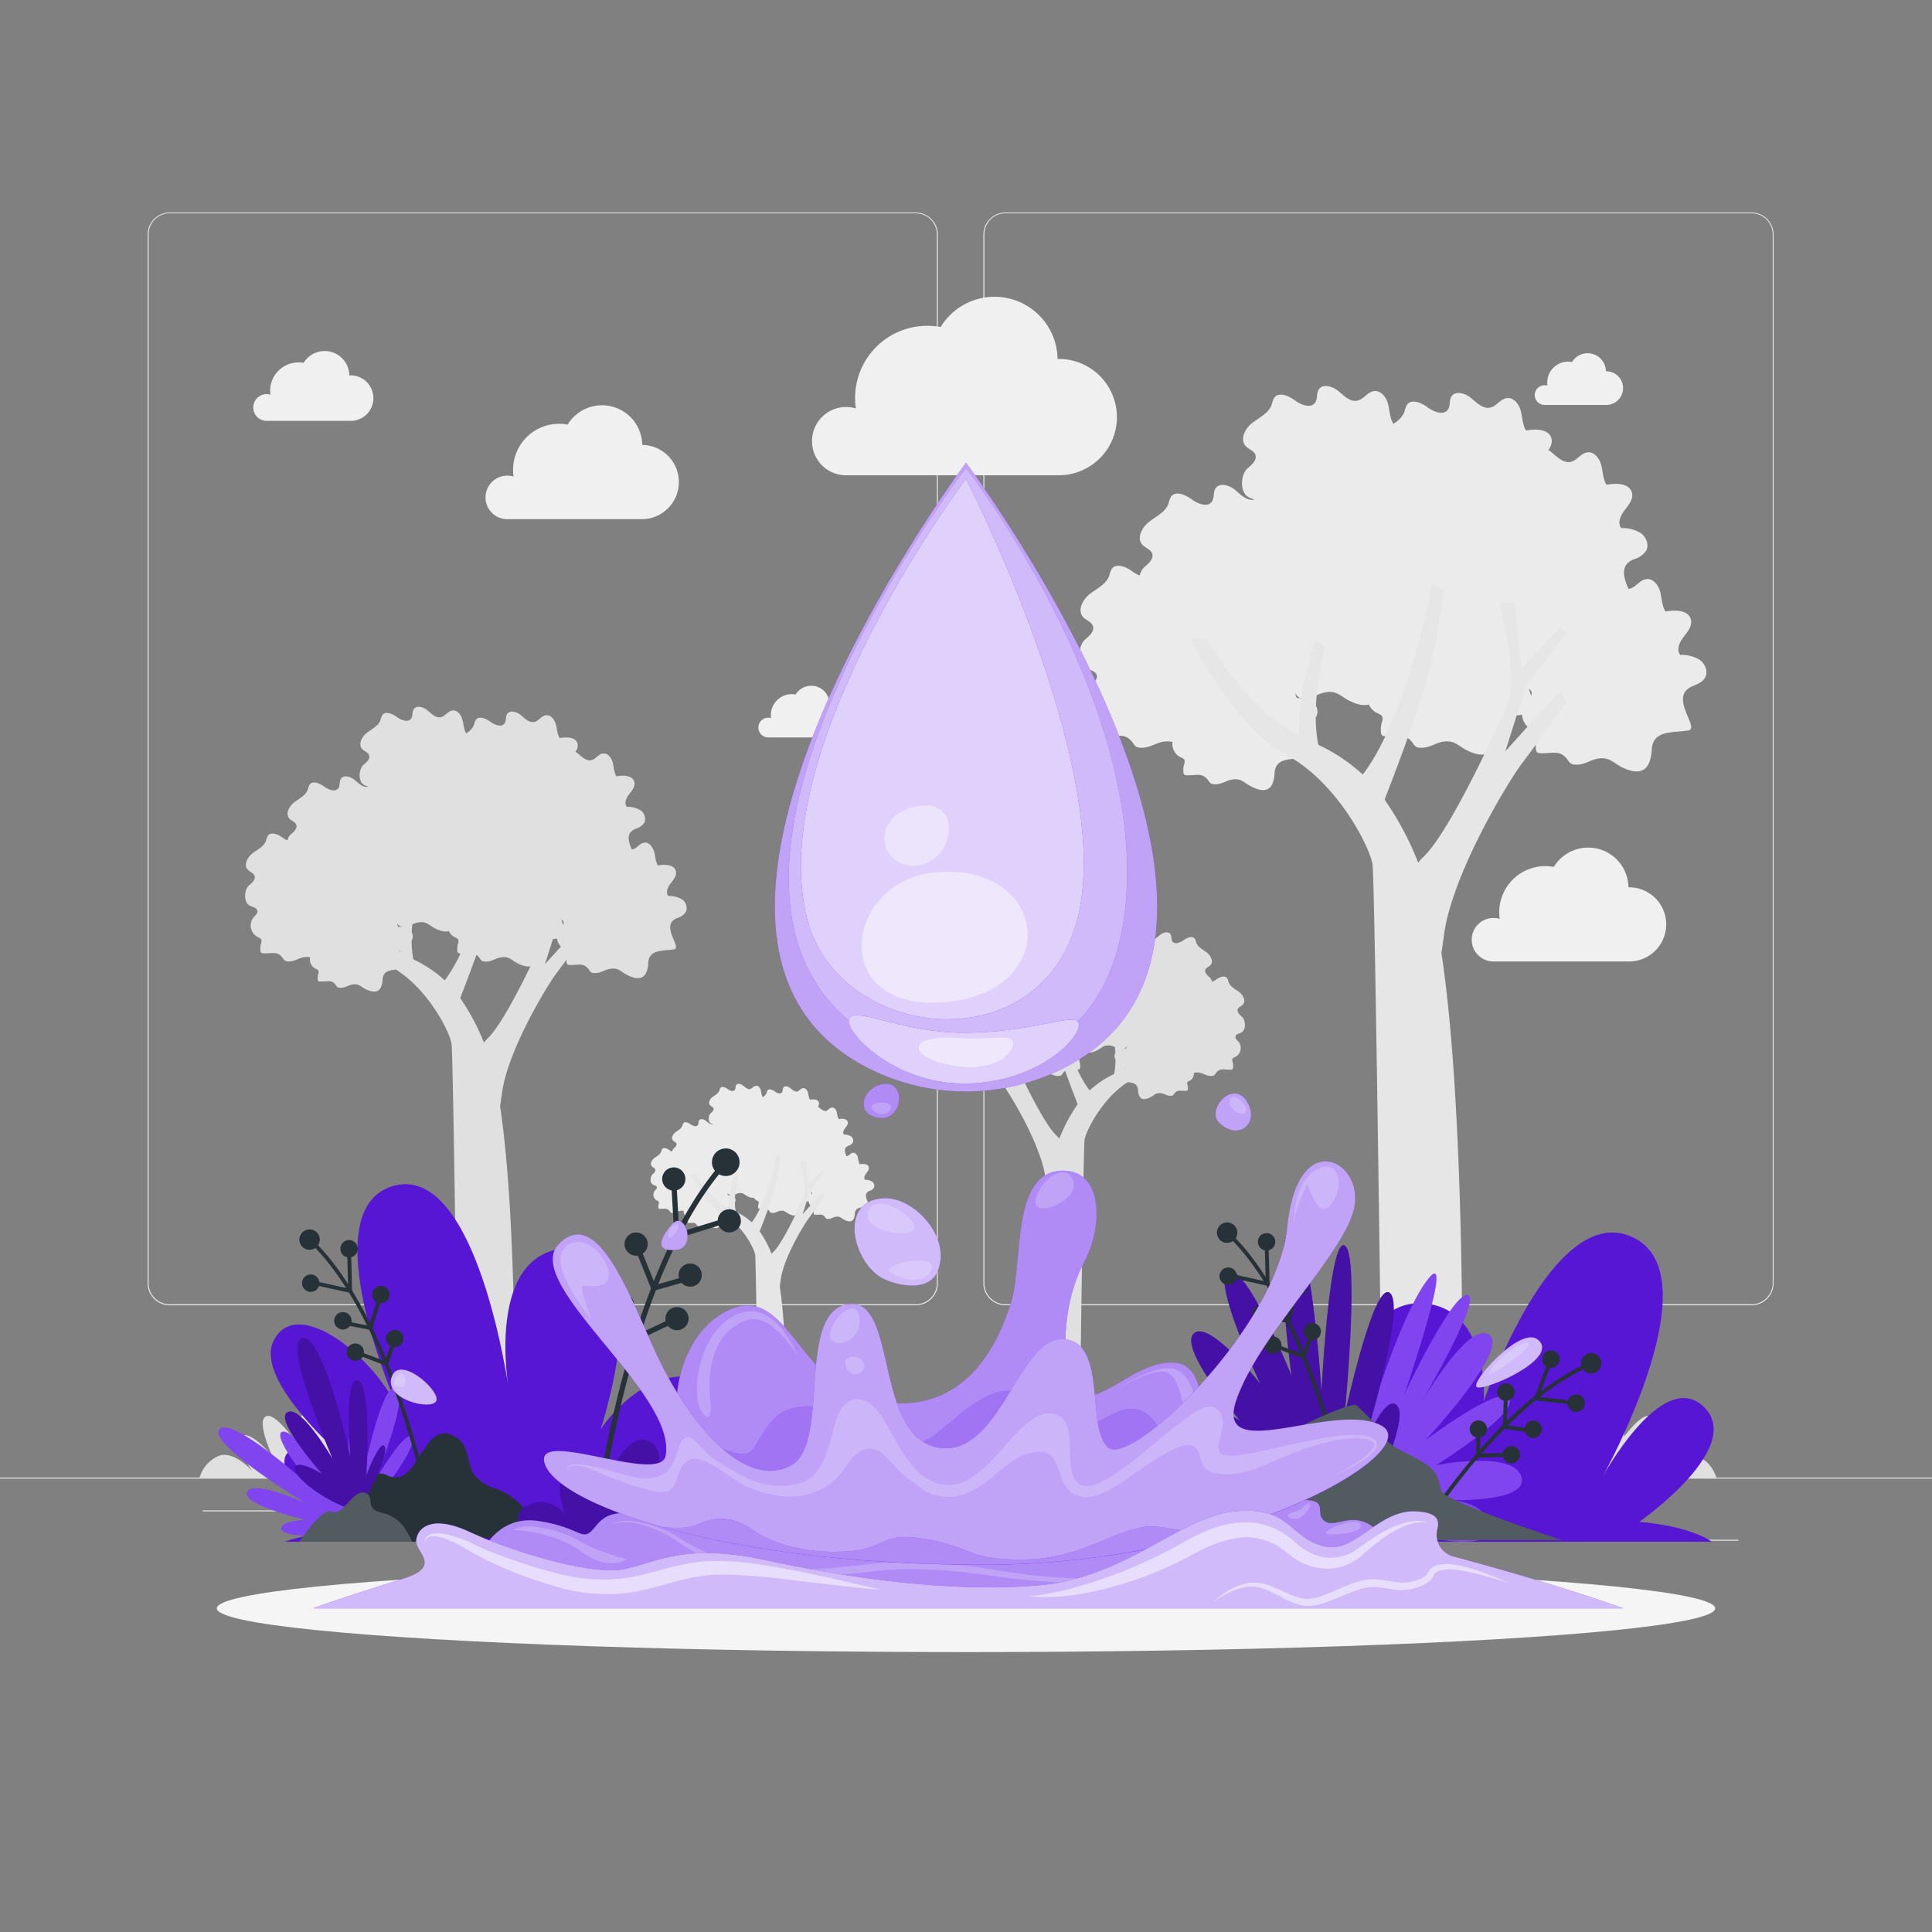 <svg xmlns="http://www.w3.org/2000/svg" viewBox="0 0 500 500"><rect x="0" y="0" width="500" height="500" fill="#808080" stroke="none"/><g id="freepik--background-complete--inject-3"><rect y="382.4" width="500" height="0.25" style="fill:#ebebeb"></rect><rect x="416.78" y="398.49" width="33.12" height="0.25" style="fill:#ebebeb"></rect><rect x="322.53" y="401.21" width="8.69" height="0.25" style="fill:#ebebeb"></rect><rect x="396.59" y="389.21" width="19.19" height="0.25" style="fill:#ebebeb"></rect><rect x="52.46" y="390.89" width="43.19" height="0.25" style="fill:#ebebeb"></rect><rect x="104.56" y="390.89" width="6.33" height="0.25" style="fill:#ebebeb"></rect><rect x="131.47" y="395.11" width="93.68" height="0.25" style="fill:#ebebeb"></rect><path d="M237,337.8H43.91a5.71,5.71,0,0,1-5.7-5.71V60.66A5.71,5.71,0,0,1,43.91,55H237a5.71,5.71,0,0,1,5.71,5.71V332.09A5.71,5.71,0,0,1,237,337.8ZM43.91,55.2a5.46,5.46,0,0,0-5.45,5.46V332.09a5.46,5.46,0,0,0,5.45,5.46H237a5.47,5.47,0,0,0,5.46-5.46V60.66A5.47,5.47,0,0,0,237,55.2Z" style="fill:#ebebeb"></path><path d="M453.31,337.8H260.21a5.72,5.72,0,0,1-5.71-5.71V60.66A5.72,5.72,0,0,1,260.21,55h193.1A5.71,5.71,0,0,1,459,60.66V332.09A5.71,5.71,0,0,1,453.31,337.8ZM260.21,55.2a5.47,5.47,0,0,0-5.46,5.46V332.09a5.47,5.47,0,0,0,5.46,5.46h193.1a5.47,5.47,0,0,0,5.46-5.46V60.66a5.47,5.47,0,0,0-5.46-5.46Z" style="fill:#ebebeb"></path><path d="M210.15,114.14a8.82,8.82,0,0,1,11.35-8.44A18.66,18.66,0,0,1,240,84.32a19.36,19.36,0,0,1,3.43.32,16.32,16.32,0,0,1,30.26,8.25H274A15,15,0,1,1,274,123H218.72A8.81,8.81,0,0,1,210.15,114.14Z" style="fill:#f0f0f0"></path><path d="M380.88,243.2a5.63,5.63,0,0,1,5.63-5.63,5.71,5.71,0,0,1,1.62.23,12.22,12.22,0,0,1-.13-1.72,11.93,11.93,0,0,1,11.92-11.93,12.16,12.16,0,0,1,2.2.21,10.42,10.42,0,0,1,19.32,5.27h.17a9.6,9.6,0,1,1,0,19.2H386.36A5.64,5.64,0,0,1,380.88,243.2Z" style="fill:#f0f0f0"></path><path d="M125.66,128.72a5.63,5.63,0,0,1,5.63-5.63,5.77,5.77,0,0,1,1.62.24,12.25,12.25,0,0,1-.13-1.73,11.92,11.92,0,0,1,11.92-11.92,11.4,11.4,0,0,1,2.2.21,10.42,10.42,0,0,1,19.32,5.26h.17a9.61,9.61,0,0,1,0,19.21H131.13A5.62,5.62,0,0,1,125.66,128.72Z" style="fill:#f0f0f0"></path><path d="M65.55,105.46A3.45,3.45,0,0,1,69,102a3.21,3.21,0,0,1,1,.15,7.45,7.45,0,0,1-.08-1.06,7.33,7.33,0,0,1,8.65-7.18A6.38,6.38,0,0,1,90.4,97.15h.1a5.89,5.89,0,1,1,0,11.77H68.9A3.45,3.45,0,0,1,65.55,105.46Z" style="fill:#f0f0f0"></path><path d="M397.19,102.24a2.56,2.56,0,0,1,2.56-2.55,2.52,2.52,0,0,1,.73.1,4.93,4.93,0,0,1-.06-.78,5.42,5.42,0,0,1,5.42-5.42,5.56,5.56,0,0,1,1,.1,4.73,4.73,0,0,1,8.77,2.39h.08a4.36,4.36,0,1,1,0,8.72h-16A2.56,2.56,0,0,1,397.19,102.24Z" style="fill:#f0f0f0"></path><path d="M196.27,188.29a2.55,2.55,0,0,1,2.55-2.55,2.6,2.6,0,0,1,.74.11,5.16,5.16,0,0,1-.06-.79,5.41,5.41,0,0,1,5.41-5.41,5.47,5.47,0,0,1,1,.09,4.74,4.74,0,0,1,8.78,2.39h.07a4.36,4.36,0,1,1,0,8.72h-16A2.56,2.56,0,0,1,196.27,188.29Z" style="fill:#f0f0f0"></path><path d="M241.4,280.13a6.7,6.7,0,0,1-.21-1.36c-.16-2.83-2.86-2.38-5.15-2.76-1.79-.3,3-4.82-.66-6.28a3.15,3.15,0,0,1-1.74-1.22,2,2,0,0,1,.79-2.5,4.79,4.79,0,0,1,2.74-.68c.58-.72.11-1.8-.46-2.53s-1.27-1.56-1.06-2.46c.33-1.36,2.23-1.41,3.61-1.15a10.27,10.27,0,0,0,.74-2.78c.25-.94,1-1.92,1.95-1.8s1.46,1.13,2.34,1.34c1,.24,1.92-.67,2.73-1.35s2.22-1.11,2.77-.21c.34.54.14,1.29.48,1.82.6.92,2,.35,2.91-.31s2.29-1.24,2.91-.33a3.63,3.63,0,0,1,.34.94c.42,1.21,1.72,1.81,2.74,2.58s1.81,2.31,1,3.25c-.43.47-1.17.66-1.38,1.25-.27.74.49,1.4,1.09,1.91,1,.85,1.18,3.39-.14,4.09-.55.29-1.37.38-1.5,1s.43,1,.8,1.39a2.62,2.62,0,0,1-.8,3.9c-.32.15-.71.28-.83.61a1.24,1.24,0,0,0,.08.73,4,4,0,0,1,.13,1.42.65.65,0,0,1-.18.44.66.66,0,0,1-.41.12c-1.91.08-2.83-.59-4,1.07a1.34,1.34,0,0,1-.4.42,1.29,1.29,0,0,1-.52.13c-1.31.11-2.16-.71-3.36-.86-1.66-.22-2,.64-3.47,1.33C243,282.36,241.83,281.69,241.4,280.13Z" style="fill:#e0e0e0"></path><path d="M263.33,277.76a6.7,6.7,0,0,1-.21-1.36c-.17-2.82-2.86-2.38-5.15-2.76-1.79-.3,2.95-4.82-.66-6.28a3.18,3.18,0,0,1-1.74-1.21,2.06,2.06,0,0,1,.78-2.51,4.84,4.84,0,0,1,2.75-.68c.58-.72.11-1.8-.46-2.53s-1.27-1.56-1.06-2.46c.33-1.36,2.23-1.41,3.61-1.15a10.27,10.27,0,0,0,.74-2.78c.25-.94,1-1.92,1.95-1.8s1.45,1.13,2.34,1.34,1.92-.67,2.73-1.35,2.22-1.11,2.77-.21c.34.54.14,1.29.48,1.82.6.92,2,.35,2.91-.31s2.29-1.24,2.91-.33a3.63,3.63,0,0,1,.34.94c.42,1.21,1.72,1.81,2.74,2.58s1.81,2.31,1,3.25c-.43.47-1.17.66-1.38,1.25s.49,1.41,1.09,1.91c1,.85,1.18,3.39-.14,4.09-.55.29-1.37.38-1.5,1s.43,1,.8,1.39a2.62,2.62,0,0,1-.8,3.9c-.32.15-.71.28-.83.61a1.24,1.24,0,0,0,.08.73,4,4,0,0,1,.13,1.42.65.65,0,0,1-.18.44.66.66,0,0,1-.41.12c-1.91.08-2.83-.59-4,1.07a1.34,1.34,0,0,1-.4.42,1.29,1.29,0,0,1-.52.13c-1.31.11-2.17-.71-3.36-.86-1.66-.21-2,.64-3.47,1.33C264.87,280,263.76,279.32,263.33,277.76Z" style="fill:#e0e0e0"></path><path d="M265.44,263.79a6.72,6.72,0,0,1-.2-1.36c-.17-2.82-2.87-2.37-5.16-2.76-1.79-.3,2.95-4.82-.66-6.28a3.13,3.13,0,0,1-1.74-1.21,2.05,2.05,0,0,1,.79-2.5,4.79,4.79,0,0,1,2.74-.69c.59-.72.11-1.79-.46-2.52s-1.27-1.57-1.05-2.47c.32-1.36,2.22-1.41,3.6-1.14a9.66,9.66,0,0,0,.74-2.79c.25-.93,1-1.91,1.95-1.8s1.46,1.13,2.34,1.34c1,.25,1.92-.66,2.73-1.35s2.22-1.11,2.78-.21c.33.54.13,1.29.48,1.82.6.92,2,.35,2.9-.3s2.29-1.24,2.91-.34a3.84,3.84,0,0,1,.34,1c.42,1.2,1.72,1.8,2.74,2.57s1.82,2.31,1,3.26c-.43.46-1.17.65-1.38,1.24-.26.75.49,1.41,1.09,1.92,1,.85,1.18,3.39-.14,4.08-.55.29-1.36.38-1.5,1s.43,1,.8,1.39a2.62,2.62,0,0,1-.8,3.9c-.32.16-.71.28-.82.61a1.19,1.19,0,0,0,.07.74,4,4,0,0,1,.13,1.41.71.71,0,0,1-.17.45.66.66,0,0,1-.42.11c-1.9.09-2.82-.59-4,1.07a1.31,1.31,0,0,1-.39.42,1.22,1.22,0,0,1-.53.13c-1.31.11-2.16-.71-3.36-.86-1.66-.21-2,.65-3.47,1.33C267,266,265.87,265.36,265.44,263.79Z" style="fill:#e0e0e0"></path><path d="M279.89,270.75a6.7,6.7,0,0,1-.21-1.36c-.17-2.82-2.86-2.38-5.15-2.76-1.79-.3,3-4.82-.66-6.28a3.18,3.18,0,0,1-1.74-1.21,2.05,2.05,0,0,1,.78-2.51,4.81,4.81,0,0,1,2.74-.68c.59-.72.11-1.8-.46-2.53s-1.26-1.56-1.05-2.46c.33-1.36,2.23-1.41,3.6-1.15a9.93,9.93,0,0,0,.75-2.78c.25-.94,1-1.92,1.95-1.8s1.45,1.13,2.34,1.34,1.92-.67,2.73-1.35,2.22-1.11,2.77-.21c.34.54.14,1.29.48,1.82.6.92,2,.35,2.91-.3s2.29-1.25,2.91-.34a3.77,3.77,0,0,1,.34.94c.42,1.21,1.72,1.81,2.73,2.58s1.82,2.31,1,3.25c-.42.47-1.16.66-1.37,1.25s.49,1.41,1.09,1.92c1,.84,1.18,3.38-.14,4.08-.56.29-1.37.38-1.5,1s.43,1,.8,1.39a2.62,2.62,0,0,1-.8,3.9c-.32.15-.71.28-.83.61a1.24,1.24,0,0,0,.08.73,4,4,0,0,1,.13,1.42.63.63,0,0,1-.18.44.66.66,0,0,1-.41.12c-1.91.08-2.83-.59-4,1.07a1.34,1.34,0,0,1-.4.42,1.29,1.29,0,0,1-.52.13c-1.31.11-2.17-.71-3.36-.86-1.66-.21-2,.64-3.48,1.33C281.43,273,280.32,272.31,279.89,270.75Z" style="fill:#e0e0e0"></path><path d="M294.49,267.53a6.48,6.48,0,0,1-.21-1.36c-.17-2.82-2.86-2.37-5.15-2.75-1.79-.3,2.95-4.82-.66-6.28a3.15,3.15,0,0,1-1.74-1.22,2,2,0,0,1,.78-2.5,4.89,4.89,0,0,1,2.74-.69c.59-.71.11-1.79-.46-2.52s-1.26-1.56-1.05-2.46c.33-1.37,2.23-1.41,3.6-1.15a9.93,9.93,0,0,0,.75-2.78c.25-.94,1-1.92,2-1.8s1.45,1.13,2.34,1.34,1.92-.67,2.73-1.35,2.22-1.11,2.77-.21c.34.53.14,1.29.48,1.82.6.91,2,.34,2.91-.31s2.29-1.24,2.91-.33a3.63,3.63,0,0,1,.34.94c.42,1.2,1.72,1.8,2.73,2.58s1.82,2.31,1,3.25c-.42.47-1.16.65-1.38,1.25s.5,1.4,1.1,1.91c1,.85,1.18,3.39-.14,4.08-.56.29-1.37.38-1.5,1s.43,1,.8,1.4a2.62,2.62,0,0,1-.8,3.9c-.32.15-.71.27-.83.61a1.24,1.24,0,0,0,.08.73,3.74,3.74,0,0,1,.12,1.41.6.6,0,0,1-.17.45.74.74,0,0,1-.42.12c-1.9.08-2.82-.59-4,1.06a1.24,1.24,0,0,1-.4.42,1.15,1.15,0,0,1-.52.14c-1.31.1-2.17-.71-3.36-.87-1.66-.21-2,.65-3.48,1.34C296,269.77,294.92,269.1,294.49,267.53Z" style="fill:#e0e0e0"></path><path d="M294.68,283.15a4.73,4.73,0,0,1-.16-1.07c-.14-2.22-2.26-1.87-4.06-2.17-1.41-.24,2.32-3.8-.52-5a2.47,2.47,0,0,1-1.37-.95,1.6,1.6,0,0,1,.62-2,3.72,3.72,0,0,1,2.15-.54c.47-.57.09-1.41-.36-2s-1-1.23-.83-1.94c.26-1.07,1.76-1.11,2.84-.9a8.06,8.06,0,0,0,.59-2.19c.19-.74.78-1.51,1.53-1.42s1.15.89,1.85,1.05,1.51-.52,2.14-1.06,1.75-.87,2.19-.16c.26.42.1,1,.38,1.43.47.72,1.59.27,2.28-.24s1.81-1,2.29-.27a2.8,2.8,0,0,1,.27.75c.33.95,1.36,1.42,2.16,2s1.43,1.82.75,2.56c-.33.37-.92.51-1.08,1s.39,1.11.86,1.51c.78.67.93,2.67-.11,3.21-.44.23-1.08.3-1.18.78s.34.77.63,1.1a2.07,2.07,0,0,1-.64,3.07c-.25.12-.55.22-.64.48a.91.91,0,0,0,.06.58,3.2,3.2,0,0,1,.1,1.11.53.53,0,0,1-.14.35.47.47,0,0,1-.33.09c-1.5.07-2.22-.46-3.14.84a1,1,0,0,1-.31.34,1,1,0,0,1-.41.1c-1,.08-1.71-.56-2.65-.68-1.31-.17-1.58.51-2.73,1.05C295.9,284.91,295,284.39,294.68,283.15Z" style="fill:#e0e0e0"></path><path d="M302.86,277.76a6.7,6.7,0,0,1-.21-1.36c-.17-2.82-2.86-2.38-5.15-2.76-1.79-.3,2.95-4.82-.66-6.28a3.18,3.18,0,0,1-1.74-1.21,2.05,2.05,0,0,1,.79-2.51,4.79,4.79,0,0,1,2.74-.68c.58-.72.11-1.8-.46-2.53s-1.27-1.56-1.06-2.46c.33-1.36,2.23-1.41,3.61-1.15a10.27,10.27,0,0,0,.74-2.78c.25-.94,1-1.92,2-1.8s1.45,1.13,2.34,1.34,1.92-.67,2.73-1.35,2.22-1.11,2.77-.21c.34.54.14,1.29.48,1.82.6.92,2,.35,2.91-.31s2.29-1.24,2.91-.33a3.63,3.63,0,0,1,.34.94c.42,1.21,1.72,1.81,2.74,2.58s1.81,2.31,1,3.25c-.43.47-1.17.66-1.38,1.25s.49,1.41,1.09,1.91c1,.85,1.18,3.39-.14,4.09-.55.29-1.37.38-1.5,1s.43,1,.8,1.39a2.62,2.62,0,0,1-.8,3.9c-.32.15-.71.28-.83.61a1.24,1.24,0,0,0,.08.73,4,4,0,0,1,.13,1.42.65.65,0,0,1-.18.44.66.66,0,0,1-.41.12c-1.91.08-2.83-.59-4,1.07a1.34,1.34,0,0,1-.4.42,1.29,1.29,0,0,1-.52.13c-1.31.11-2.17-.71-3.36-.86-1.66-.21-2,.64-3.47,1.33C304.4,280,303.29,279.32,302.86,277.76Z" style="fill:#e0e0e0"></path><path d="M279.89,253.57a6.7,6.7,0,0,1-.21-1.36c-.17-2.82-2.86-2.38-5.15-2.76-1.79-.3,3-4.82-.66-6.28a3.18,3.18,0,0,1-1.74-1.21,2.05,2.05,0,0,1,.78-2.51,4.89,4.89,0,0,1,2.74-.68c.59-.72.11-1.8-.46-2.53s-1.26-1.56-1.05-2.46c.33-1.36,2.23-1.41,3.6-1.15a9.93,9.93,0,0,0,.75-2.78c.25-.93,1-1.92,1.95-1.8s1.45,1.13,2.34,1.34,1.92-.67,2.73-1.35,2.22-1.11,2.77-.21c.34.54.14,1.29.48,1.82.6.92,2,.35,2.91-.3s2.29-1.24,2.91-.34a3.91,3.91,0,0,1,.34.94c.42,1.21,1.72,1.81,2.73,2.58s1.82,2.31,1,3.26c-.42.46-1.16.65-1.37,1.24-.27.74.49,1.41,1.09,1.92,1,.85,1.18,3.38-.14,4.08-.56.29-1.37.38-1.5,1s.43,1,.8,1.39a2.62,2.62,0,0,1-.8,3.9c-.32.15-.71.28-.83.61a1.27,1.27,0,0,0,.08.74,3.94,3.94,0,0,1,.13,1.41.63.63,0,0,1-.18.44.66.66,0,0,1-.41.12c-1.91.09-2.83-.59-4,1.07a1.34,1.34,0,0,1-.4.42,1.14,1.14,0,0,1-.52.13c-1.31.11-2.17-.71-3.36-.86-1.66-.21-2,.64-3.48,1.33C281.43,255.8,280.32,255.14,279.89,253.57Z" style="fill:#e0e0e0"></path><path d="M261.13,254.53a6.72,6.72,0,0,1-.2-1.36c-.17-2.82-2.87-2.38-5.16-2.76-1.79-.3,3-4.82-.66-6.28a3.22,3.22,0,0,1-1.74-1.21,2.07,2.07,0,0,1,.79-2.51,4.79,4.79,0,0,1,2.74-.68c.59-.72.11-1.8-.46-2.53s-1.27-1.56-1.05-2.46c.32-1.36,2.23-1.41,3.6-1.15a9.59,9.59,0,0,0,.74-2.78c.25-.94,1-1.92,1.95-1.8s1.46,1.13,2.34,1.34c1,.24,1.92-.67,2.73-1.35s2.22-1.11,2.78-.21c.33.54.13,1.29.48,1.82.6.92,2,.35,2.9-.3s2.29-1.25,2.91-.34a3.91,3.91,0,0,1,.34.94c.42,1.21,1.72,1.81,2.74,2.58s1.82,2.31,1,3.25c-.43.47-1.17.66-1.38,1.25s.49,1.41,1.09,1.92c1,.84,1.18,3.38-.14,4.08-.55.29-1.36.38-1.5,1s.43,1,.8,1.39a2.62,2.62,0,0,1-.8,3.9c-.32.15-.71.28-.82.61a1.19,1.19,0,0,0,.07.74,3.94,3.94,0,0,1,.13,1.41.51.51,0,0,1-.59.56c-1.9.08-2.82-.59-4,1.07a1.31,1.31,0,0,1-.39.42,1.38,1.38,0,0,1-.53.13c-1.31.11-2.16-.71-3.36-.86-1.66-.21-2,.64-3.47,1.33C262.68,256.76,261.56,256.09,261.13,254.53Z" style="fill:#e0e0e0"></path><path d="M249.74,262.2a6.59,6.59,0,0,1-.21-1.36c-.16-2.82-2.86-2.37-5.15-2.75-1.79-.3,3-4.83-.66-6.28a3.2,3.2,0,0,1-1.74-1.22,2.05,2.05,0,0,1,.79-2.5,4.87,4.87,0,0,1,2.74-.69c.58-.71.11-1.79-.46-2.52s-1.27-1.56-1.06-2.47c.33-1.36,2.23-1.41,3.61-1.14a10.24,10.24,0,0,0,.74-2.79c.25-.93,1-1.91,1.95-1.79s1.46,1.13,2.34,1.34c1,.24,1.92-.67,2.73-1.35s2.22-1.11,2.77-.21c.34.53.14,1.28.48,1.81.6.92,2,.35,2.91-.3s2.29-1.24,2.91-.34a3.84,3.84,0,0,1,.34,1c.42,1.2,1.72,1.8,2.74,2.58s1.81,2.31,1,3.25c-.43.47-1.17.65-1.38,1.25s.49,1.4,1.09,1.91c1,.85,1.18,3.39-.14,4.08-.55.29-1.37.38-1.5,1s.43,1,.8,1.4a2.62,2.62,0,0,1-.8,3.9c-.32.15-.71.27-.83.6a1.27,1.27,0,0,0,.08.74,4,4,0,0,1,.13,1.41.65.65,0,0,1-.18.45.73.73,0,0,1-.41.12c-1.91.08-2.83-.59-4,1.06a1.31,1.31,0,0,1-.39.42,1.09,1.09,0,0,1-.53.13c-1.31.11-2.16-.7-3.36-.86-1.66-.21-2,.65-3.47,1.34C251.29,264.44,250.17,263.77,249.74,262.2Z" style="fill:#e0e0e0"></path><path d="M253.19,271.9s4.77,6.74,6.41,8.88,9.86,15.44,11,24.24c.11.94.23,1.75.35,2.46-3.54,23.32-3,66-2.86,73.29h11.2c.1-8.24,1.05-83.53,1.4-85.83s5.05-11.7,12.28-15.51S306.43,263,306.43,263h-2.31s-4.27,7.72-10.35,12a23.61,23.61,0,0,1-2.73,1.62A38.76,38.76,0,0,0,288.62,263l-1.24,1.15c1.68,6.88,1.45,11.28.95,13.81A25.31,25.31,0,0,0,282,282.2c-6.3-8.2-9.85-26.95-9.85-26.95l-1.61.88a94.6,94.6,0,0,0,2.08,11.5c1.18,4.86,4.66,14,6.28,18.14a43.14,43.14,0,0,0-4.77,8.94,3.29,3.29,0,0,0-.61-.73c-4.1-3.71-11.82-21.25-11.82-21.25-1.87-4.08,1-14.79,1-14.79h-2.15l-1,9.36-5.42-5.91-1,.82,5.75,7.39,3,9.37-7.72-8.54Z" style="fill:#e0e0e0"></path><path d="M427.09,196.54a12.66,12.66,0,0,0,.38-2.49c.3-5.16,5.23-4.34,9.43-5,3.27-.55-5.4-8.83,1.21-11.5,1.22-.5,2.56-1.06,3.18-2.22.83-1.54,0-3.57-1.44-4.58a8.82,8.82,0,0,0-5-1.26c-1.08-1.31-.2-3.28.84-4.62s2.32-2.86,1.92-4.51c-.59-2.49-4.07-2.58-6.59-2.1-.93-1.5-.91-3.38-1.36-5.09s-1.81-3.51-3.57-3.3-2.66,2.07-4.28,2.46c-1.89.44-3.52-1.23-5-2.48s-4.06-2-5.08-.38c-.61,1-.24,2.36-.88,3.33-1.09,1.68-3.7.64-5.31-.55s-4.19-2.28-5.33-.62a7.14,7.14,0,0,0-.63,1.73c-.76,2.2-3.15,3.3-5,4.72s-3.33,4.22-1.76,6c.78.85,2.14,1.2,2.53,2.28.48,1.36-.91,2.57-2,3.51-1.82,1.55-2.15,6.2.26,7.47,1,.53,2.5.69,2.75,1.81s-.79,1.78-1.47,2.55a4.8,4.8,0,0,0,1.47,7.14c.58.28,1.29.51,1.51,1.11a2.34,2.34,0,0,1-.14,1.35,6.86,6.86,0,0,0-.23,2.59,1.22,1.22,0,0,0,.31.81,1.29,1.29,0,0,0,.77.22c3.48.15,5.16-1.08,7.29,1.95a2.56,2.56,0,0,0,.73.77,2.23,2.23,0,0,0,1,.24c2.39.2,4-1.3,6.15-1.58,3-.38,3.68,1.18,6.36,2.44C424.26,200.63,426.3,199.41,427.09,196.54Z" style="fill:#ebebeb"></path><path d="M387,192.2a12.55,12.55,0,0,0,.38-2.48c.3-5.17,5.23-4.35,9.43-5.05,3.27-.55-5.4-8.83,1.2-11.5a5.76,5.76,0,0,0,3.19-2.22c.83-1.54,0-3.57-1.44-4.58a8.84,8.84,0,0,0-5-1.26c-1.08-1.31-.2-3.28.84-4.62s2.32-2.86,1.92-4.51c-.59-2.49-4.07-2.58-6.59-2.09-.93-1.51-.91-3.39-1.36-5.1s-1.81-3.51-3.57-3.29-2.66,2.07-4.29,2.45c-1.88.44-3.51-1.22-5-2.47s-4.06-2-5.08-.39c-.61,1-.24,2.36-.88,3.33-1.09,1.68-3.7.64-5.31-.55s-4.19-2.27-5.33-.62a6.88,6.88,0,0,0-.63,1.73c-.76,2.2-3.15,3.3-5,4.72s-3.33,4.23-1.76,6c.77.85,2.14,1.2,2.52,2.29.49,1.35-.9,2.57-2,3.5-1.82,1.55-2.15,6.2.26,7.47,1,.53,2.5.7,2.75,1.81s-.79,1.78-1.47,2.55a4.79,4.79,0,0,0,1.47,7.14c.58.28,1.29.51,1.51,1.12a2.31,2.31,0,0,1-.14,1.34,6.86,6.86,0,0,0-.23,2.59,1.11,1.11,0,0,0,.31.81,1.22,1.22,0,0,0,.77.22c3.48.15,5.16-1.08,7.29,1.95a2.44,2.44,0,0,0,.73.77,2.1,2.1,0,0,0,1,.24c2.39.2,4-1.3,6.15-1.57,3-.39,3.68,1.18,6.36,2.43C384.12,196.29,386.16,195.07,387,192.2Z" style="fill:#ebebeb"></path><path d="M383.08,166.64a12.66,12.66,0,0,0,.38-2.49c.3-5.16,5.23-4.34,9.43-5.05,3.27-.54-5.4-8.82,1.21-11.49,1.22-.5,2.56-1.06,3.18-2.22.83-1.54,0-3.57-1.44-4.58a8.82,8.82,0,0,0-5-1.26c-1.08-1.31-.2-3.28.84-4.62s2.32-2.86,1.93-4.51c-.6-2.49-4.08-2.58-6.6-2.1-.93-1.5-.91-3.38-1.36-5.1s-1.81-3.5-3.57-3.29-2.66,2.07-4.28,2.45c-1.89.45-3.52-1.22-5-2.47s-4.06-2-5.08-.38c-.61,1-.24,2.36-.88,3.33-1.09,1.68-3.7.64-5.31-.56s-4.19-2.27-5.33-.61a7.06,7.06,0,0,0-.63,1.72c-.76,2.21-3.14,3.31-5,4.72s-3.33,4.23-1.76,6c.78.85,2.14,1.2,2.53,2.28.48,1.36-.91,2.57-2,3.51-1.82,1.55-2.15,6.2.26,7.47,1,.53,2.5.69,2.75,1.81s-.79,1.78-1.47,2.55a4.8,4.8,0,0,0,1.47,7.14c.58.28,1.29.51,1.51,1.11a2.34,2.34,0,0,1-.14,1.35,7.07,7.07,0,0,0-.23,2.59,1.24,1.24,0,0,0,.31.81,1.28,1.28,0,0,0,.77.21c3.48.16,5.16-1.07,7.29,2a2.56,2.56,0,0,0,.73.77,2.27,2.27,0,0,0,1,.24c2.39.2,4-1.3,6.15-1.58,3-.39,3.68,1.18,6.36,2.44C380.25,170.73,382.29,169.51,383.08,166.64Z" style="fill:#ebebeb"></path><path d="M356.64,179.37a11.88,11.88,0,0,0,.37-2.49c.31-5.16,5.24-4.34,9.44-5,3.27-.55-5.4-8.83,1.2-11.5a5.76,5.76,0,0,0,3.19-2.22c.83-1.54,0-3.57-1.44-4.58a8.84,8.84,0,0,0-5-1.26c-1.08-1.31-.21-3.28.84-4.62s2.32-2.86,1.92-4.51c-.59-2.49-4.08-2.58-6.59-2.09-.93-1.51-.91-3.39-1.36-5.1s-1.81-3.51-3.57-3.29-2.67,2.06-4.29,2.45c-1.88.44-3.51-1.22-5-2.47s-4.06-2-5.08-.39c-.61,1-.24,2.36-.88,3.33-1.1,1.68-3.7.64-5.31-.55s-4.19-2.28-5.33-.62a6.88,6.88,0,0,0-.63,1.73c-.76,2.2-3.15,3.3-5,4.72s-3.33,4.23-1.76,5.95c.77.85,2.14,1.2,2.52,2.28.48,1.36-.9,2.58-2,3.51-1.82,1.55-2.15,6.2.26,7.47,1,.53,2.5.7,2.75,1.81s-.8,1.78-1.47,2.55a4.79,4.79,0,0,0,1.47,7.14c.58.28,1.29.51,1.51,1.11a2.34,2.34,0,0,1-.14,1.35,7.08,7.08,0,0,0-.24,2.59,1.16,1.16,0,0,0,.32.81,1.24,1.24,0,0,0,.76.22c3.49.15,5.17-1.08,7.3,2a2.53,2.53,0,0,0,.72.77,2.28,2.28,0,0,0,1,.24c2.39.2,4-1.3,6.15-1.57,3-.39,3.68,1.17,6.36,2.43C353.81,183.46,355.85,182.24,356.64,179.37Z" style="fill:#ebebeb"></path><path d="M329.91,173.49a12.54,12.54,0,0,0,.38-2.49c.31-5.16,5.24-4.34,9.43-5,3.28-.55-5.4-8.83,1.21-11.5a5.81,5.81,0,0,0,3.19-2.22c.83-1.54,0-3.57-1.44-4.58a8.87,8.87,0,0,0-5-1.26c-1.08-1.31-.2-3.28.84-4.62s2.32-2.86,1.93-4.51c-.6-2.49-4.08-2.58-6.6-2.1-.93-1.5-.91-3.38-1.36-5.09s-1.81-3.51-3.57-3.3-2.66,2.07-4.28,2.46c-1.89.44-3.52-1.23-5-2.48s-4.07-2-5.08-.38c-.61,1-.25,2.36-.88,3.33-1.1,1.68-3.7.64-5.32-.55s-4.19-2.28-5.33-.62a7.12,7.12,0,0,0-.62,1.73c-.77,2.2-3.15,3.3-5,4.72s-3.33,4.22-1.76,5.95c.78.85,2.14,1.2,2.53,2.28.48,1.36-.91,2.58-2,3.51-1.83,1.55-2.16,6.2.25,7.47,1,.53,2.5.7,2.75,1.81s-.79,1.78-1.46,2.55a4.8,4.8,0,0,0,1.46,7.14c.58.28,1.3.51,1.51,1.11a2.26,2.26,0,0,1-.14,1.35,7.29,7.29,0,0,0-.23,2.59,1.2,1.2,0,0,0,.31.81,1.29,1.29,0,0,0,.77.22c3.49.15,5.17-1.08,7.29,1.95a2.56,2.56,0,0,0,.73.77,2.27,2.27,0,0,0,1,.24c2.4.2,4-1.3,6.15-1.58,3-.38,3.68,1.18,6.36,2.44C327.08,177.58,329.12,176.36,329.91,173.49Z" style="fill:#ebebeb"></path><path d="M329.56,202.08a9.18,9.18,0,0,0,.3-2c.24-4.07,4.12-3.42,7.43-4,2.58-.43-4.25-7,.95-9.06a4.6,4.6,0,0,0,2.51-1.75,3,3,0,0,0-1.14-3.6,6.88,6.88,0,0,0-3.94-1c-.85-1-.16-2.59.66-3.64s1.82-2.25,1.51-3.55c-.47-2-3.21-2-5.19-1.65-.73-1.19-.72-2.67-1.07-4s-1.43-2.76-2.81-2.59-2.1,1.63-3.38,1.93c-1.48.35-2.76-1-3.93-1.94s-3.19-1.6-4-.31c-.48.78-.19,1.86-.69,2.63-.86,1.32-2.91.5-4.18-.44s-3.3-1.79-4.2-.49a5.81,5.81,0,0,0-.49,1.36c-.6,1.74-2.48,2.61-3.94,3.72s-2.62,3.33-1.39,4.69c.61.67,1.69.94,2,1.8.38,1.06-.71,2-1.58,2.76-1.43,1.22-1.69,4.88.21,5.88.8.42,2,.55,2.16,1.43s-.62,1.4-1.15,2a3.79,3.79,0,0,0,1.15,5.63c.46.21,1,.39,1.19.87a1.78,1.78,0,0,1-.11,1.06,5.41,5.41,0,0,0-.18,2,1,1,0,0,0,.24.64,1,1,0,0,0,.61.17c2.74.12,4.07-.85,5.74,1.54a1.93,1.93,0,0,0,.57.6,1.68,1.68,0,0,0,.76.19c1.89.16,3.12-1,4.84-1.24,2.4-.3,2.9.93,5,1.92C327.34,205.3,328.94,204.34,329.56,202.08Z" style="fill:#ebebeb"></path><path d="M314.59,192.2a12.55,12.55,0,0,0,.38-2.48c.3-5.17,5.23-4.35,9.43-5.05,3.27-.55-5.4-8.83,1.2-11.5a5.72,5.72,0,0,0,3.19-2.22c.83-1.54,0-3.57-1.44-4.58a8.84,8.84,0,0,0-5-1.26c-1.08-1.31-.2-3.28.84-4.62s2.32-2.86,1.92-4.51c-.59-2.49-4.07-2.58-6.59-2.09-.93-1.51-.91-3.39-1.36-5.1s-1.81-3.51-3.57-3.29-2.66,2.07-4.29,2.45c-1.88.44-3.51-1.22-5-2.47s-4.06-2-5.08-.39c-.61,1-.24,2.36-.88,3.33-1.09,1.68-3.7.64-5.31-.55s-4.19-2.27-5.33-.62a7.3,7.3,0,0,0-.63,1.73c-.76,2.2-3.15,3.3-5,4.72s-3.33,4.23-1.76,6c.78.85,2.14,1.2,2.53,2.29.48,1.35-.91,2.57-2,3.5-1.82,1.55-2.15,6.2.26,7.47,1,.53,2.5.7,2.75,1.81s-.79,1.78-1.47,2.55a4.8,4.8,0,0,0,1.47,7.14c.58.28,1.29.51,1.51,1.12a2.31,2.31,0,0,1-.14,1.34,6.86,6.86,0,0,0-.23,2.59,1.15,1.15,0,0,0,.31.81,1.22,1.22,0,0,0,.77.22c3.48.15,5.16-1.08,7.29,1.95a2.56,2.56,0,0,0,.73.77,2.1,2.1,0,0,0,1,.24c2.39.2,4-1.3,6.15-1.57,3-.39,3.68,1.18,6.36,2.43C311.76,196.29,313.8,195.07,314.59,192.2Z" style="fill:#ebebeb"></path><path d="M356.64,147.93a12,12,0,0,0,.37-2.49c.31-5.16,5.24-4.35,9.44-5.05,3.27-.54-5.4-8.82,1.2-11.49a5.86,5.86,0,0,0,3.19-2.22c.83-1.55,0-3.58-1.44-4.59a8.83,8.83,0,0,0-5-1.25c-1.08-1.31-.21-3.29.84-4.62s2.32-2.86,1.92-4.51c-.59-2.49-4.08-2.58-6.59-2.1-.93-1.5-.91-3.39-1.36-5.1s-1.81-3.5-3.57-3.29-2.67,2.07-4.29,2.45c-1.88.45-3.51-1.22-5-2.47s-4.06-2-5.08-.38c-.61,1-.24,2.36-.88,3.33-1.1,1.68-3.7.63-5.31-.56s-4.19-2.27-5.33-.61a6.67,6.67,0,0,0-.63,1.72c-.76,2.21-3.15,3.31-5,4.72s-3.33,4.23-1.76,6c.77.85,2.14,1.19,2.52,2.28.48,1.36-.9,2.57-2,3.5-1.82,1.56-2.15,6.2.26,7.47,1,.54,2.5.7,2.75,1.82s-.8,1.78-1.47,2.55a4.79,4.79,0,0,0,1.47,7.14c.58.28,1.29.5,1.51,1.11a2.34,2.34,0,0,1-.14,1.35,7,7,0,0,0-.24,2.58,1.2,1.2,0,0,0,.32.82,1.23,1.23,0,0,0,.76.21c3.49.16,5.17-1.08,7.3,2a2.53,2.53,0,0,0,.72.77,2.28,2.28,0,0,0,1,.24c2.39.19,4-1.3,6.15-1.58,3-.39,3.68,1.18,6.36,2.44C353.81,152,355.85,150.8,356.64,147.93Z" style="fill:#ebebeb"></path><path d="M391,149.68a12.55,12.55,0,0,0,.38-2.48c.3-5.17,5.23-4.35,9.43-5,3.27-.55-5.4-8.83,1.2-11.5a5.72,5.72,0,0,0,3.19-2.22c.83-1.54,0-3.57-1.44-4.58a8.84,8.84,0,0,0-5-1.26c-1.08-1.31-.2-3.28.84-4.62s2.32-2.86,1.92-4.51c-.59-2.49-4.07-2.58-6.59-2.09-.93-1.51-.91-3.39-1.36-5.1s-1.81-3.51-3.57-3.29-2.66,2.07-4.29,2.45c-1.88.44-3.51-1.22-5-2.47s-4.06-2-5.08-.39c-.61,1-.24,2.36-.88,3.33-1.09,1.68-3.7.64-5.31-.55s-4.19-2.27-5.33-.62a7.3,7.3,0,0,0-.63,1.73c-.76,2.2-3.15,3.3-5,4.72s-3.33,4.23-1.76,5.95c.78.85,2.14,1.2,2.52,2.29.49,1.35-.9,2.57-2,3.5-1.82,1.55-2.15,6.2.26,7.47,1,.53,2.5.7,2.75,1.81s-.79,1.78-1.47,2.55a4.8,4.8,0,0,0,1.47,7.14c.58.28,1.29.51,1.51,1.12a2.31,2.31,0,0,1-.14,1.34,6.86,6.86,0,0,0-.23,2.59,1.15,1.15,0,0,0,.31.81,1.22,1.22,0,0,0,.77.22c3.48.15,5.16-1.08,7.29,1.95a2.44,2.44,0,0,0,.73.77,2.1,2.1,0,0,0,1,.24c2.39.2,4-1.3,6.15-1.57,3-.39,3.68,1.18,6.36,2.43C388.14,153.77,390.18,152.55,391,149.68Z" style="fill:#ebebeb"></path><path d="M411.82,163.73a11.85,11.85,0,0,0,.38-2.49c.31-5.16,5.24-4.34,9.43-5,3.28-.55-5.4-8.83,1.21-11.5a5.76,5.76,0,0,0,3.19-2.22c.83-1.54,0-3.57-1.44-4.58a8.87,8.87,0,0,0-5-1.26c-1.08-1.31-.2-3.28.84-4.62s2.32-2.86,1.93-4.51c-.6-2.49-4.08-2.58-6.6-2.09-.93-1.51-.91-3.39-1.36-5.1s-1.81-3.51-3.56-3.29-2.67,2.07-4.29,2.45c-1.89.44-3.52-1.22-5-2.47s-4.07-2-5.08-.39c-.61,1-.25,2.36-.88,3.33-1.1,1.68-3.7.64-5.32-.55s-4.19-2.28-5.33-.62a7.27,7.27,0,0,0-.62,1.73c-.77,2.2-3.15,3.3-5,4.72s-3.33,4.23-1.76,6c.78.85,2.14,1.2,2.53,2.29.48,1.35-.91,2.57-2,3.5-1.83,1.55-2.16,6.2.25,7.47,1,.53,2.5.7,2.75,1.81s-.79,1.78-1.46,2.55a4.8,4.8,0,0,0,1.46,7.14c.58.28,1.3.51,1.51,1.12a2.23,2.23,0,0,1-.14,1.34,7.29,7.29,0,0,0-.23,2.59,1.2,1.2,0,0,0,.31.81,1.22,1.22,0,0,0,.77.22c3.49.15,5.17-1.08,7.29,1.95a2.56,2.56,0,0,0,.73.77,2.13,2.13,0,0,0,1,.24c2.4.2,4-1.3,6.15-1.57,3-.39,3.69,1.18,6.36,2.43C409,167.82,411,166.6,411.82,163.73Z" style="fill:#ebebeb"></path><path d="M405.5,181.49s-8.72,12.33-11.73,16.24-18,28.27-20.09,44.38c-.22,1.72-.43,3.2-.64,4.5,6.47,42.69,5.45,120.79,5.22,134.16H357.77c-.18-15.08-1.93-152.91-2.57-157.12-.68-4.45-9.24-21.41-22.48-28.37s-24.66-30-24.66-30h4.22s7.81,14.14,18.94,22a42.46,42.46,0,0,0,5,3c-.4-12.73,4.42-24.92,4.42-24.92l2.28,2.11c-3.08,12.59-2.67,20.65-1.74,25.28a45.75,45.75,0,0,1,11.5,7.7c11.55-15,18-49.33,18-49.33l2.95,1.61a175,175,0,0,1-3.81,21c-2.17,8.89-8.53,25.61-11.49,33.21a79.3,79.3,0,0,1,8.72,16.36,6.82,6.82,0,0,1,1.11-1.33c7.52-6.8,21.65-38.91,21.65-38.91,3.42-7.47-1.8-27.07-1.8-27.07H392l1.77,17.14,9.93-10.82,1.8,1.5L395,177.28l-5.42,17.15,14.14-15.64Z" style="fill:#e6e6e6"></path><path d="M167.5,251a9,9,0,0,0,.26-1.76c.22-3.63,3.69-3.06,6.64-3.55,2.31-.39-3.8-6.22.85-8.1A4.07,4.07,0,0,0,177.5,236a2.66,2.66,0,0,0-1-3.23,6.34,6.34,0,0,0-3.54-.89c-.76-.92-.14-2.31.6-3.25s1.63-2,1.35-3.18c-.42-1.75-2.87-1.81-4.64-1.47-.66-1.06-.64-2.39-1-3.59s-1.28-2.47-2.51-2.32-1.88,1.45-3,1.72c-1.33.32-2.48-.86-3.52-1.74s-2.86-1.43-3.58-.27c-.43.7-.17,1.66-.62,2.35-.77,1.18-2.6.45-3.74-.39s-2.95-1.6-3.75-.44a4.68,4.68,0,0,0-.44,1.22c-.54,1.55-2.22,2.33-3.53,3.32s-2.35,3-1.24,4.2c.55.6,1.51.84,1.78,1.61.34.95-.64,1.81-1.41,2.47-1.29,1.09-1.52,4.36.18,5.26.71.37,1.76.49,1.94,1.27s-.56,1.26-1,1.8a3.38,3.38,0,0,0,1,5c.41.2.91.36,1.06.78a1.57,1.57,0,0,1-.1.95,5.08,5.08,0,0,0-.16,1.82.85.85,0,0,0,.22.58.9.9,0,0,0,.54.15c2.45.11,3.64-.76,5.14,1.37a1.68,1.68,0,0,0,.51.55,1.55,1.55,0,0,0,.68.17c1.68.14,2.79-.92,4.33-1.11,2.14-.28,2.59.83,4.48,1.71C165.5,253.89,166.94,253,167.5,251Z" style="fill:#e0e0e0"></path><path d="M139.22,248a8.7,8.7,0,0,0,.27-1.75c.21-3.64,3.69-3.06,6.64-3.56,2.31-.38-3.8-6.21.85-8.09a4.16,4.16,0,0,0,2.25-1.57,2.66,2.66,0,0,0-1-3.23,6.22,6.22,0,0,0-3.53-.88c-.76-.92-.14-2.31.59-3.26s1.64-2,1.36-3.17c-.42-1.76-2.87-1.82-4.65-1.48-.65-1.06-.64-2.38-1-3.59s-1.27-2.47-2.51-2.32-1.88,1.46-3,1.73c-1.32.31-2.47-.86-3.51-1.74s-2.87-1.43-3.58-.27c-.43.69-.17,1.66-.62,2.34-.77,1.19-2.61.45-3.75-.39s-3-1.6-3.75-.43a5.15,5.15,0,0,0-.44,1.21c-.54,1.56-2.22,2.33-3.53,3.33s-2.34,3-1.23,4.19c.54.6,1.5.85,1.78,1.61.33,1-.64,1.81-1.41,2.47-1.29,1.09-1.52,4.37.18,5.26.71.38,1.76.49,1.93,1.28s-.56,1.25-1,1.79a3.38,3.38,0,0,0,1,5c.41.2.91.36,1.06.79a1.65,1.65,0,0,1-.09.95,5.08,5.08,0,0,0-.17,1.82.84.84,0,0,0,.23.57.87.87,0,0,0,.53.15c2.46.11,3.64-.76,5.14,1.38a1.88,1.88,0,0,0,.51.54,1.63,1.63,0,0,0,.68.17c1.69.14,2.79-.91,4.33-1.11,2.14-.27,2.6.83,4.48,1.72C137.23,250.83,138.67,250,139.22,248Z" style="fill:#e0e0e0"></path><path d="M136.5,230a9,9,0,0,0,.26-1.76c.22-3.64,3.69-3.06,6.65-3.55,2.3-.39-3.81-6.22.85-8.1A4.09,4.09,0,0,0,146.5,215a2.65,2.65,0,0,0-1-3.23,6.34,6.34,0,0,0-3.54-.89c-.75-.92-.14-2.31.6-3.25s1.63-2,1.35-3.18c-.42-1.75-2.87-1.82-4.64-1.47-.66-1.06-.64-2.39-1-3.6s-1.28-2.46-2.51-2.31-1.88,1.45-3,1.72c-1.33.32-2.48-.86-3.52-1.74s-2.86-1.43-3.58-.27c-.43.7-.17,1.66-.62,2.35-.77,1.18-2.6.45-3.74-.39s-3-1.6-3.75-.44a4.68,4.68,0,0,0-.44,1.22c-.54,1.55-2.22,2.33-3.53,3.32s-2.35,3-1.24,4.2c.55.6,1.51.84,1.78,1.61.34,1-.64,1.81-1.41,2.46-1.29,1.1-1.52,4.37.18,5.27.72.37,1.76.49,1.94,1.27s-.56,1.26-1,1.8a3.38,3.38,0,0,0,1,5c.41.19.91.35,1.06.78a1.57,1.57,0,0,1-.1.95,5.08,5.08,0,0,0-.16,1.82.81.81,0,0,0,.22.57.84.84,0,0,0,.54.16c2.45.11,3.64-.76,5.14,1.37a1.68,1.68,0,0,0,.51.55,1.55,1.55,0,0,0,.68.16c1.68.14,2.79-.91,4.33-1.11,2.14-.27,2.59.83,4.48,1.72C134.5,232.83,135.94,232,136.5,230Z" style="fill:#e0e0e0"></path><path d="M117.87,238.91a8.7,8.7,0,0,0,.27-1.75c.21-3.64,3.69-3.06,6.64-3.55,2.31-.39-3.8-6.22.85-8.1a4.16,4.16,0,0,0,2.25-1.57,2.64,2.64,0,0,0-1-3.22,6.23,6.23,0,0,0-3.53-.89c-.76-.92-.14-2.31.59-3.25s1.64-2,1.36-3.18c-.42-1.75-2.87-1.82-4.65-1.48-.65-1.06-.64-2.38-1-3.59s-1.27-2.47-2.51-2.32-1.88,1.46-3,1.73c-1.32.31-2.47-.86-3.51-1.74s-2.87-1.43-3.58-.27c-.43.69-.17,1.66-.62,2.35-.77,1.18-2.61.44-3.75-.39s-3-1.61-3.75-.44a5.07,5.07,0,0,0-.44,1.22C98,210,96.27,210.79,95,211.79s-2.34,3-1.23,4.2c.54.6,1.5.84,1.78,1.6.33,1-.64,1.82-1.41,2.47-1.29,1.1-1.52,4.37.18,5.26.71.38,1.76.49,1.93,1.28s-.56,1.25-1,1.8a3.38,3.38,0,0,0,1,5c.41.19.91.35,1.06.78a1.65,1.65,0,0,1-.09.95A5.08,5.08,0,0,0,97,237a.82.82,0,0,0,.23.57.75.75,0,0,0,.53.15c2.46.11,3.64-.75,5.14,1.38a1.76,1.76,0,0,0,.51.54,1.63,1.63,0,0,0,.68.17c1.69.14,2.79-.91,4.33-1.11,2.14-.27,2.6.83,4.48,1.72C115.88,241.79,117.32,240.93,117.87,238.91Z" style="fill:#e0e0e0"></path><path d="M99.05,234.77a8.73,8.73,0,0,0,.26-1.75c.22-3.64,3.69-3.06,6.65-3.56,2.3-.38-3.81-6.21.85-8.09a4.1,4.1,0,0,0,2.24-1.57,2.64,2.64,0,0,0-1-3.23,6.24,6.24,0,0,0-3.53-.88c-.76-.92-.15-2.31.59-3.26s1.63-2,1.35-3.17c-.42-1.76-2.87-1.82-4.64-1.48-.65-1.06-.64-2.38-1-3.59s-1.28-2.47-2.51-2.32-1.88,1.46-3,1.73c-1.33.31-2.48-.86-3.52-1.74s-2.86-1.43-3.58-.27c-.43.69-.17,1.66-.61,2.34-.78,1.19-2.61.45-3.75-.39s-3-1.6-3.75-.43a4.74,4.74,0,0,0-.44,1.21c-.54,1.56-2.22,2.33-3.53,3.33s-2.34,3-1.24,4.19c.55.6,1.51.85,1.78,1.61.34,1-.64,1.81-1.41,2.47-1.28,1.09-1.52,4.37.18,5.26.72.38,1.76.49,1.94,1.28s-.56,1.25-1,1.79a3.37,3.37,0,0,0,1,5c.41.2.91.36,1.06.79a1.57,1.57,0,0,1-.1,1,5.08,5.08,0,0,0-.16,1.82.83.83,0,0,0,.22.57.92.92,0,0,0,.54.15c2.46.11,3.64-.76,5.14,1.38a1.65,1.65,0,0,0,.51.54,1.55,1.55,0,0,0,.68.17c1.68.14,2.79-.91,4.33-1.11,2.14-.27,2.59.83,4.48,1.72C97.05,237.65,98.49,236.79,99.05,234.77Z" style="fill:#e0e0e0"></path><path d="M98.8,254.91a6.9,6.9,0,0,0,.21-1.38c.17-2.87,2.91-2.41,5.23-2.8,1.82-.31-3-4.9.67-6.38a3.19,3.19,0,0,0,1.77-1.23,2.09,2.09,0,0,0-.8-2.54,4.93,4.93,0,0,0-2.78-.7c-.6-.72-.11-1.82.47-2.56s1.28-1.59,1.06-2.5c-.33-1.38-2.26-1.43-3.65-1.16a10,10,0,0,1-.76-2.83c-.25-1-1-2-2-1.83s-1.47,1.15-2.37,1.36c-1.05.25-2-.68-2.77-1.37s-2.26-1.12-2.82-.21c-.34.55-.14,1.31-.49,1.85-.61.93-2.05.35-3-.31s-2.32-1.26-3-.34a3.86,3.86,0,0,0-.35,1c-.42,1.23-1.74,1.84-2.77,2.62s-1.85,2.35-1,3.3c.43.48,1.19.67,1.4,1.27.27.75-.5,1.43-1.11,1.94-1,.86-1.2,3.44.14,4.15.57.29,1.39.38,1.53,1s-.44,1-.82,1.42a2.66,2.66,0,0,0,.82,4c.32.15.72.28.83.61a1.22,1.22,0,0,1-.07.75,3.9,3.9,0,0,0-.13,1.44.66.66,0,0,0,.17.45A.8.8,0,0,0,83,254c1.93.08,2.86-.6,4,1.08a1.53,1.53,0,0,0,.41.43,1.33,1.33,0,0,0,.53.13c1.33.11,2.2-.72,3.41-.87,1.69-.22,2,.65,3.53,1.35C97.23,257.17,98.36,256.5,98.8,254.91Z" style="fill:#e0e0e0"></path><path d="M88.26,248a8.73,8.73,0,0,0,.26-1.75c.22-3.64,3.69-3.06,6.64-3.56,2.31-.38-3.8-6.21.85-8.09A4.09,4.09,0,0,0,98.26,233a2.66,2.66,0,0,0-1-3.23,6.25,6.25,0,0,0-3.54-.88c-.76-.92-.14-2.31.6-3.26s1.63-2,1.35-3.17c-.42-1.76-2.87-1.82-4.64-1.48-.66-1.06-.64-2.38-1-3.59s-1.28-2.47-2.51-2.32-1.88,1.46-3,1.73c-1.33.31-2.48-.86-3.52-1.74s-2.86-1.43-3.58-.27c-.43.69-.17,1.66-.62,2.34-.77,1.19-2.6.45-3.74-.39s-2.95-1.6-3.75-.43a5.18,5.18,0,0,0-.45,1.21c-.53,1.56-2.21,2.33-3.52,3.33s-2.35,3-1.24,4.19c.55.6,1.51.85,1.78,1.61.34,1-.64,1.81-1.41,2.47-1.29,1.09-1.52,4.37.18,5.26.71.38,1.76.49,1.94,1.28s-.56,1.25-1,1.79a3.38,3.38,0,0,0,1,5c.41.2.91.36,1.06.79a1.57,1.57,0,0,1-.1.95A4.86,4.86,0,0,0,67.4,246a.83.83,0,0,0,.22.57.9.9,0,0,0,.54.15c2.45.11,3.64-.76,5.14,1.38a1.65,1.65,0,0,0,.51.54,1.55,1.55,0,0,0,.67.17c1.69.14,2.79-.91,4.34-1.11,2.14-.27,2.59.83,4.48,1.72C86.26,250.83,87.7,250,88.26,248Z" style="fill:#e0e0e0"></path><path d="M117.87,216.77a8.92,8.92,0,0,0,.27-1.76c.21-3.64,3.69-3.06,6.64-3.55,2.31-.39-3.8-6.22.85-8.1a4.15,4.15,0,0,0,2.25-1.56,2.65,2.65,0,0,0-1-3.23,6.31,6.31,0,0,0-3.53-.89c-.76-.92-.14-2.31.59-3.25s1.64-2,1.36-3.18c-.42-1.75-2.87-1.82-4.65-1.47-.65-1.06-.64-2.39-1-3.6s-1.27-2.46-2.51-2.31-1.88,1.45-3,1.72c-1.32.32-2.47-.86-3.51-1.74s-2.87-1.43-3.58-.27c-.43.7-.17,1.66-.62,2.35-.77,1.18-2.61.45-3.75-.39s-3-1.6-3.75-.44a5.07,5.07,0,0,0-.44,1.22c-.54,1.55-2.22,2.33-3.53,3.32s-2.34,3-1.23,4.2c.54.6,1.5.84,1.78,1.61.33,1-.64,1.81-1.41,2.46-1.29,1.1-1.52,4.37.18,5.27.71.37,1.76.49,1.93,1.27s-.56,1.26-1,1.8a3.38,3.38,0,0,0,1,5c.41.19.91.35,1.06.78a1.64,1.64,0,0,1-.09.95,5.08,5.08,0,0,0-.17,1.82.68.68,0,0,0,.76.73c2.46.11,3.64-.76,5.14,1.37a1.92,1.92,0,0,0,.51.55,1.62,1.62,0,0,0,.68.16c1.69.14,2.79-.91,4.33-1.11,2.14-.27,2.6.83,4.48,1.72C115.88,219.65,117.32,218.79,117.87,216.77Z" style="fill:#e0e0e0"></path><path d="M142.05,218a8,8,0,0,0,.27-1.75c.22-3.64,3.69-3.06,6.64-3.56,2.31-.38-3.8-6.21.85-8.09a4.09,4.09,0,0,0,2.25-1.57,2.64,2.64,0,0,0-1-3.22,6.15,6.15,0,0,0-3.53-.89c-.76-.92-.14-2.31.59-3.25s1.64-2,1.36-3.18c-.42-1.76-2.87-1.82-4.64-1.48-.66-1.06-.65-2.38-1-3.59s-1.28-2.47-2.52-2.32-1.87,1.46-3,1.73c-1.32.31-2.47-.86-3.51-1.74s-2.86-1.43-3.58-.27c-.43.69-.17,1.66-.62,2.34-.77,1.19-2.61.45-3.74-.39s-3-1.6-3.76-.43a5.07,5.07,0,0,0-.44,1.22c-.54,1.55-2.22,2.32-3.52,3.32s-2.35,3-1.24,4.19c.55.6,1.51.85,1.78,1.61.34,1-.64,1.81-1.41,2.47-1.29,1.09-1.52,4.37.18,5.26.71.38,1.76.49,1.93,1.28s-.55,1.25-1,1.79a3.39,3.39,0,0,0,1,5c.4.19.91.35,1.06.78a1.57,1.57,0,0,1-.1.95,4.86,4.86,0,0,0-.16,1.82.65.65,0,0,0,.76.72c2.45.11,3.64-.76,5.13,1.38a1.79,1.79,0,0,0,.52.54,1.55,1.55,0,0,0,.67.17c1.69.14,2.79-.91,4.34-1.11,2.14-.27,2.59.83,4.47,1.72C140.06,220.88,141.5,220,142.05,218Z" style="fill:#e0e0e0"></path><path d="M156.74,227.9a8.93,8.93,0,0,0,.27-1.75c.21-3.64,3.69-3.07,6.64-3.56,2.31-.39-3.8-6.22.85-8.1a4.07,4.07,0,0,0,2.25-1.56,2.65,2.65,0,0,0-1-3.23,6.22,6.22,0,0,0-3.53-.88c-.76-.93-.14-2.32.59-3.26s1.64-2,1.36-3.18c-.42-1.75-2.87-1.81-4.65-1.47-.65-1.06-.64-2.39-.95-3.59s-1.28-2.47-2.52-2.32-1.87,1.46-3,1.73c-1.32.31-2.47-.87-3.51-1.75s-2.86-1.42-3.58-.27c-.43.7-.17,1.67-.62,2.35-.77,1.18-2.61.45-3.74-.39s-3-1.6-3.76-.44a5.07,5.07,0,0,0-.44,1.22c-.54,1.56-2.22,2.33-3.52,3.33s-2.35,3-1.24,4.19c.54.6,1.5.84,1.78,1.61.34.95-.64,1.81-1.41,2.47-1.29,1.09-1.52,4.36.18,5.26.71.37,1.76.49,1.93,1.28s-.56,1.25-1,1.79a3.38,3.38,0,0,0,1,5c.41.2.91.36,1.07.78a1.64,1.64,0,0,1-.1.95,5.14,5.14,0,0,0-.17,1.83.86.86,0,0,0,.23.57.87.87,0,0,0,.53.15c2.46.11,3.64-.76,5.14,1.38a2,2,0,0,0,.51.54,1.63,1.63,0,0,0,.68.17c1.69.14,2.79-.92,4.33-1.11,2.14-.28,2.6.83,4.48,1.71C154.75,230.78,156.19,229.92,156.74,227.9Z" style="fill:#e0e0e0"></path><path d="M152.29,240.41s-6.14,8.68-8.26,11.44-12.71,19.91-14.15,31.25c-.16,1.22-.31,2.26-.46,3.17,4.56,30.07,3.85,85.08,3.68,94.5H118.67c-.13-10.62-1.36-107.7-1.81-110.67-.48-3.13-6.51-15.08-15.83-20S83.65,229,83.65,229h3s5.51,9.95,13.35,15.46a29.47,29.47,0,0,0,3.53,2.09A49.86,49.86,0,0,1,106.61,229l1.61,1.48c-2.17,8.87-1.88,14.55-1.23,17.81a32.18,32.18,0,0,1,8.1,5.42c8.13-10.57,12.71-34.75,12.71-34.75l2.08,1.14a123.71,123.71,0,0,1-2.69,14.83c-1.52,6.26-6,18-8.09,23.39a55.56,55.56,0,0,1,6.14,11.53,4.49,4.49,0,0,1,.78-.94c5.3-4.79,15.25-27.41,15.25-27.41,2.41-5.26-1.27-19.07-1.27-19.07h2.78L144,234.48l7-7.63,1.27,1.06-7.41,9.53-3.82,12.08,10-11Z" style="fill:#e0e0e0"></path><path d="M221.09,315a3.86,3.86,0,0,0,.14-.89c.11-1.84,1.87-1.55,3.36-1.8,1.17-.19-1.92-3.15.43-4.1a2.06,2.06,0,0,0,1.14-.8,1.33,1.33,0,0,0-.51-1.63,3.17,3.17,0,0,0-1.79-.45c-.39-.47-.07-1.17.3-1.65s.83-1,.69-1.61c-.22-.89-1.46-.92-2.36-.75a6.42,6.42,0,0,1-.48-1.82c-.16-.61-.65-1.25-1.28-1.17s-.95.74-1.53.87-1.25-.43-1.78-.88-1.45-.72-1.81-.14c-.22.36-.09.85-.32,1.19-.39.6-1.32.23-1.89-.19s-1.5-.82-1.91-.23a2.69,2.69,0,0,0-.22.62c-.27.79-1.12,1.18-1.79,1.69s-1.18,1.51-.62,2.12c.27.31.76.43.9.82s-.32.91-.72,1.25c-.65.55-.77,2.21.1,2.66.36.19.89.25,1,.65s-.29.64-.53.91a1.71,1.71,0,0,0,.53,2.55c.2.1.46.18.54.4a.89.89,0,0,1,0,.48,2.39,2.39,0,0,0-.09.92.38.38,0,0,0,.12.29.48.48,0,0,0,.27.08c1.24.05,1.84-.39,2.6.7a.84.84,0,0,0,.26.27.82.82,0,0,0,.34.09c.86.07,1.42-.47,2.2-.57,1.08-.13,1.31.42,2.27.87C220.08,316.47,220.81,316,221.09,315Z" style="fill:#ebebeb"></path><path d="M206.76,313.46a3.86,3.86,0,0,0,.14-.89c.11-1.84,1.87-1.55,3.37-1.8,1.17-.19-1.93-3.15.43-4.1a2.11,2.11,0,0,0,1.13-.79,1.34,1.34,0,0,0-.51-1.64,3.15,3.15,0,0,0-1.79-.45c-.38-.47-.07-1.17.3-1.65s.83-1,.69-1.61c-.22-.89-1.46-.92-2.36-.74a6.51,6.51,0,0,1-.48-1.82c-.16-.62-.65-1.26-1.28-1.18s-1,.74-1.53.88-1.25-.44-1.78-.89-1.45-.72-1.81-.13c-.22.35-.09.84-.31,1.18-.4.61-1.32.23-1.9-.19s-1.5-.81-1.9-.22a2.25,2.25,0,0,0-.23.61c-.27.79-1.12,1.18-1.78,1.69s-1.19,1.51-.63,2.12c.28.31.76.43.9.82s-.32.92-.71,1.25c-.66.55-.77,2.21.09,2.67.36.19.89.24,1,.64s-.28.64-.53.91a1.71,1.71,0,0,0,.53,2.55c.21.1.46.18.54.4a.89.89,0,0,1-.05.48,2.39,2.39,0,0,0-.09.92.43.43,0,0,0,.12.29.36.36,0,0,0,.27.08c1.24.06,1.84-.38,2.6.7a1,1,0,0,0,.26.27.86.86,0,0,0,.35.09c.85.07,1.41-.46,2.19-.56,1.09-.14,1.32.42,2.27.87C205.75,314.92,206.48,314.49,206.76,313.46Z" style="fill:#ebebeb"></path><path d="M205.38,304.34a3.86,3.86,0,0,0,.14-.89c.11-1.84,1.87-1.55,3.36-1.8,1.17-.2-1.92-3.15.44-4.11a2,2,0,0,0,1.13-.79,1.33,1.33,0,0,0-.51-1.63,3.17,3.17,0,0,0-1.79-.45c-.39-.47-.07-1.17.3-1.65s.83-1,.69-1.61c-.22-.89-1.46-.92-2.36-.75a6.51,6.51,0,0,1-.48-1.82c-.16-.61-.65-1.25-1.28-1.17s-1,.73-1.53.87-1.25-.44-1.78-.88-1.45-.73-1.81-.14c-.22.35-.09.84-.31,1.19-.4.6-1.33.23-1.9-.2s-1.5-.81-1.9-.22a2.2,2.2,0,0,0-.23.62c-.27.79-1.12,1.18-1.78,1.68s-1.19,1.51-.63,2.13c.27.3.76.43.9.81s-.32.92-.72,1.25c-.65.56-.76,2.22.1,2.67.36.19.89.25,1,.65s-.29.63-.53.91a1.71,1.71,0,0,0,.53,2.55c.21.1.46.18.54.39a.92.92,0,0,1,0,.49,2.37,2.37,0,0,0-.09.92.45.45,0,0,0,.12.29.48.48,0,0,0,.27.08c1.24,0,1.84-.39,2.6.69a1,1,0,0,0,.26.28.82.82,0,0,0,.35.08c.85.07,1.41-.46,2.19-.56,1.09-.14,1.32.42,2.27.87C204.37,305.8,205.1,305.36,205.38,304.34Z" style="fill:#ebebeb"></path><path d="M196,308.88a4.52,4.52,0,0,0,.13-.89c.11-1.84,1.87-1.55,3.37-1.8,1.17-.19-1.93-3.15.43-4.1a2.07,2.07,0,0,0,1.13-.79,1.34,1.34,0,0,0-.51-1.64,3.15,3.15,0,0,0-1.79-.45c-.38-.47-.07-1.17.3-1.65s.83-1,.69-1.61c-.21-.89-1.46-.92-2.36-.74a6.51,6.51,0,0,1-.48-1.82c-.16-.62-.65-1.26-1.27-1.18s-1,.74-1.53.88-1.26-.44-1.79-.89-1.45-.72-1.81-.13c-.22.35-.09.84-.31,1.18-.4.61-1.32.23-1.9-.19s-1.5-.81-1.9-.22a2.64,2.64,0,0,0-.23.61c-.27.79-1.12,1.18-1.78,1.69s-1.19,1.51-.63,2.12c.28.31.76.43.9.82s-.32.92-.71,1.25c-.66.55-.77,2.21.09,2.67.36.19.89.24,1,.64s-.28.64-.52.91a1.7,1.7,0,0,0,.52,2.55c.21.1.46.18.54.4a.89.89,0,0,1,0,.48,2.6,2.6,0,0,0-.09.92.43.43,0,0,0,.12.29.36.36,0,0,0,.27.08c1.24.06,1.84-.38,2.6.7a1,1,0,0,0,.26.27.86.86,0,0,0,.35.09c.85.07,1.41-.46,2.19-.56,1.09-.14,1.32.42,2.27.87C194.93,310.34,195.66,309.91,196,308.88Z" style="fill:#ebebeb"></path><path d="M186.41,306.78a4.53,4.53,0,0,0,.13-.88c.11-1.85,1.87-1.56,3.37-1.81,1.17-.19-1.93-3.15.43-4.1a2.13,2.13,0,0,0,1.14-.79,1.36,1.36,0,0,0-.52-1.64,3.15,3.15,0,0,0-1.79-.45c-.38-.46-.07-1.17.3-1.65s.83-1,.69-1.61c-.21-.88-1.46-.92-2.35-.74a6.2,6.2,0,0,1-.49-1.82c-.16-.61-.65-1.26-1.27-1.18s-1,.74-1.53.88-1.26-.44-1.79-.89-1.45-.72-1.81-.13c-.22.35-.09.84-.31,1.19-.39.6-1.32.22-1.9-.2s-1.5-.81-1.9-.22a2.64,2.64,0,0,0-.23.61c-.27.79-1.12,1.18-1.78,1.69s-1.19,1.51-.63,2.12c.28.31.76.43.9.82s-.32.92-.71,1.25c-.65.55-.77,2.21.09,2.67.36.19.89.25,1,.64s-.28.64-.52.91a1.71,1.71,0,0,0,.52,2.55c.21.1.46.18.54.4a.89.89,0,0,1-.05.48,2.38,2.38,0,0,0-.08.92.42.42,0,0,0,.11.29.36.36,0,0,0,.27.08c1.25.06,1.85-.38,2.6.7a1,1,0,0,0,.26.27.86.86,0,0,0,.35.09c.85.07,1.41-.46,2.19-.56,1.09-.14,1.32.42,2.27.87C185.4,308.24,186.12,307.81,186.41,306.78Z" style="fill:#ebebeb"></path><path d="M186.28,317a3.54,3.54,0,0,0,.11-.7c.08-1.45,1.47-1.22,2.65-1.42.92-.15-1.52-2.48.34-3.23a1.61,1.61,0,0,0,.89-.63,1,1,0,0,0-.4-1.28,2.46,2.46,0,0,0-1.41-.36c-.3-.37-.06-.92.24-1.3s.65-.8.54-1.26c-.17-.7-1.15-.73-1.86-.59a5.2,5.2,0,0,1-.38-1.43c-.13-.49-.51-1-1-.93s-.75.58-1.21.69-1-.34-1.4-.7-1.14-.57-1.43-.1c-.17.27-.07.66-.24.93-.31.48-1,.18-1.5-.15s-1.18-.64-1.5-.18a2.19,2.19,0,0,0-.17.49c-.22.62-.89.93-1.41,1.33s-.93,1.18-.49,1.67c.21.24.6.34.71.64s-.26.72-.57,1c-.51.43-.6,1.74.08,2.09.28.15.7.2.77.52s-.22.49-.41.71a1.35,1.35,0,0,0,.41,2c.16.08.36.14.42.31a.56.56,0,0,1,0,.38,2.24,2.24,0,0,0-.06.73.29.29,0,0,0,.09.22.38.38,0,0,0,.21.07c1,0,1.45-.31,2.05.54a.63.63,0,0,0,.21.22.6.6,0,0,0,.27.07c.67.05,1.11-.37,1.73-.44.85-.11,1,.33,1.78.68C185.49,318.14,186.06,317.79,186.28,317Z" style="fill:#ebebeb"></path><path d="M180.94,313.46a4.52,4.52,0,0,0,.13-.89c.11-1.84,1.87-1.55,3.37-1.8,1.17-.19-1.93-3.15.43-4.1a2.13,2.13,0,0,0,1.14-.79,1.36,1.36,0,0,0-.52-1.64,3.15,3.15,0,0,0-1.79-.45c-.38-.47-.07-1.17.3-1.65s.83-1,.69-1.61c-.21-.89-1.46-.92-2.35-.74a6.2,6.2,0,0,1-.49-1.82c-.16-.62-.65-1.26-1.27-1.18s-1,.74-1.53.88-1.26-.44-1.79-.89-1.45-.72-1.81-.13c-.22.35-.09.84-.31,1.18-.39.61-1.32.23-1.9-.19s-1.5-.81-1.9-.22a2.64,2.64,0,0,0-.23.61c-.27.79-1.12,1.18-1.78,1.69s-1.19,1.51-.63,2.12c.28.31.76.43.9.82s-.32.92-.71,1.25c-.65.55-.77,2.21.09,2.67.36.19.89.24,1,.64s-.28.64-.52.91a1.71,1.71,0,0,0,.52,2.55c.21.1.46.18.54.4a.89.89,0,0,1-.05.48,2.38,2.38,0,0,0-.08.92.42.42,0,0,0,.11.29.36.36,0,0,0,.27.08c1.25.06,1.85-.38,2.61.7a.81.81,0,0,0,.25.27.86.86,0,0,0,.35.09c.85.07,1.41-.46,2.19-.56,1.09-.14,1.32.42,2.27.87C179.93,314.92,180.65,314.49,180.94,313.46Z" style="fill:#ebebeb"></path><path d="M196,297.66a4.52,4.52,0,0,0,.13-.89c.11-1.84,1.87-1.55,3.37-1.8,1.17-.2-1.93-3.15.43-4.1a2,2,0,0,0,1.13-.8,1.33,1.33,0,0,0-.51-1.63,3.15,3.15,0,0,0-1.79-.45c-.38-.47-.07-1.17.3-1.65s.83-1,.69-1.61c-.21-.89-1.46-.92-2.36-.75a6.51,6.51,0,0,1-.48-1.82c-.16-.61-.65-1.25-1.27-1.17s-1,.74-1.53.87-1.26-.43-1.79-.88-1.45-.73-1.81-.14c-.22.35-.09.84-.31,1.19-.4.6-1.32.23-1.9-.2s-1.5-.81-1.9-.22a2.55,2.55,0,0,0-.23.62c-.27.79-1.12,1.18-1.78,1.68s-1.19,1.51-.63,2.13c.28.3.76.43.9.81s-.32.92-.71,1.26c-.66.55-.77,2.21.09,2.66.36.19.89.25,1,.65s-.28.63-.52.91a1.7,1.7,0,0,0,.52,2.55c.21.1.46.18.54.39a.92.92,0,0,1,0,.49,2.6,2.6,0,0,0-.09.92.43.43,0,0,0,.12.29.48.48,0,0,0,.27.08c1.24.05,1.84-.39,2.6.69a1,1,0,0,0,.26.28.85.85,0,0,0,.35.08c.85.07,1.41-.46,2.19-.56,1.09-.14,1.32.42,2.27.87C194.93,299.12,195.66,298.68,196,297.66Z" style="fill:#ebebeb"></path><path d="M208.2,298.29a4.64,4.64,0,0,0,.13-.89c.11-1.85,1.87-1.55,3.37-1.8,1.17-.2-1.93-3.15.43-4.11a2,2,0,0,0,1.14-.79,1.34,1.34,0,0,0-.51-1.64,3.25,3.25,0,0,0-1.79-.45c-.39-.46-.08-1.17.3-1.64s.82-1,.68-1.61c-.21-.89-1.45-.93-2.35-.75a6.53,6.53,0,0,1-.49-1.82c-.16-.61-.64-1.25-1.27-1.18s-1,.74-1.53.88-1.25-.44-1.78-.88-1.45-.73-1.82-.14c-.21.35-.08.84-.31,1.19-.39.6-1.32.23-1.9-.2s-1.49-.81-1.9-.22a2.53,2.53,0,0,0-.22.62c-.27.78-1.13,1.18-1.79,1.68s-1.19,1.51-.63,2.13c.28.3.77.42.91.81s-.33.92-.72,1.25c-.65.56-.77,2.21.09,2.67.36.19.89.25,1,.65s-.28.63-.52.91a1.71,1.71,0,0,0,.52,2.54c.21.1.47.19.54.4a.73.73,0,0,1,0,.48,2.65,2.65,0,0,0-.08.93.32.32,0,0,0,.38.36c1.25.06,1.85-.38,2.61.7a1,1,0,0,0,.26.28.77.77,0,0,0,.34.08c.86.07,1.42-.46,2.2-.56,1.08-.14,1.31.42,2.27.87C207.19,299.74,207.92,299.31,208.2,298.29Z" style="fill:#ebebeb"></path><path d="M215.64,303.3a3.86,3.86,0,0,0,.14-.89c.11-1.84,1.87-1.55,3.36-1.8,1.17-.19-1.92-3.15.44-4.1a2.07,2.07,0,0,0,1.13-.8,1.33,1.33,0,0,0-.51-1.63,3.17,3.17,0,0,0-1.79-.45c-.39-.47-.07-1.17.3-1.65s.83-1,.69-1.61c-.22-.89-1.46-.92-2.36-.75a6.42,6.42,0,0,1-.48-1.82c-.16-.61-.65-1.25-1.28-1.17s-.95.74-1.53.87-1.25-.43-1.78-.88-1.45-.72-1.81-.14c-.22.36-.09.85-.32,1.19-.39.6-1.32.23-1.89-.2s-1.5-.81-1.9-.22a2.32,2.32,0,0,0-.23.62c-.27.79-1.12,1.18-1.79,1.69s-1.18,1.51-.62,2.12c.27.31.76.43.9.82s-.32.91-.72,1.25c-.65.55-.77,2.21.1,2.66.36.19.89.25,1,.65s-.29.64-.53.91a1.71,1.71,0,0,0,.53,2.55c.2.1.46.18.54.4a.89.89,0,0,1-.05.48,2.39,2.39,0,0,0-.09.92.38.38,0,0,0,.12.29.48.48,0,0,0,.27.08c1.24.05,1.84-.39,2.6.7a1,1,0,0,0,.26.27.82.82,0,0,0,.34.09c.86.07,1.42-.47,2.2-.57,1.09-.14,1.31.42,2.27.87C214.63,304.76,215.36,304.32,215.64,303.3Z" style="fill:#ebebeb"></path><path d="M213.39,309.64s-3.12,4.4-4.19,5.8-6.44,10.09-7.17,15.84c-.08.61-.16,1.14-.23,1.6,2.31,15.24,1.95,43.12,1.86,47.89h-7.31c-.07-5.38-.69-54.58-.92-56.08s-3.3-7.64-8-10.13-8.81-10.72-8.81-10.72h1.51s2.79,5.05,6.76,7.84a17.16,17.16,0,0,0,1.79,1.06,25.43,25.43,0,0,1,1.58-8.9l.81.75c-1.1,4.5-1,7.38-.62,9a16.38,16.38,0,0,1,4.11,2.75c4.12-5.36,6.43-17.61,6.43-17.61l1.06.57a62,62,0,0,1-1.36,7.52c-.77,3.17-3,9.14-4.1,11.85a28.38,28.38,0,0,1,3.11,5.84,1.81,1.81,0,0,1,.4-.47c2.68-2.43,7.73-13.89,7.73-13.89,1.22-2.67-.65-9.67-.65-9.67h1.41l.63,6.12,3.54-3.86.65.54-3.76,4.83-1.93,6.12,5-5.59Z" style="fill:#e6e6e6"></path><path d="M104.72,377c-4-2.21-9.24,3.82-9.24,3.82s5.83-7.87,3-9.23S90.34,377,90.34,377s4.64-9.86,1.42-10.53c-1.56-.33-4.14,2.41-6.39,5.32-.24-3.72-1.14-7.63-3.84-8-3.18-.42-4.58,4.83-5.19,9.08-2.41-3.27-5.46-6.78-7.21-6.41-3.22.67,1.42,10.53,1.42,10.53s-5.33-6.77-8.15-5.41,3,9.23,3,9.23-5.23-6-9.24-3.82a8.72,8.72,0,0,0-4.56,5.63h57.67A8.72,8.72,0,0,0,104.72,377Z" style="fill:#e0e0e0"></path><path d="M148.59,377c-4-2.21-9.24,3.82-9.24,3.82s5.83-7.87,3-9.23-8.15,5.41-8.15,5.41,4.64-9.86,1.42-10.53c-1.56-.33-4.14,2.41-6.39,5.32-.24-3.72-1.14-7.63-3.84-8-3.18-.42-4.58,4.83-5.19,9.08-2.41-3.27-5.46-6.78-7.21-6.41-3.22.67,1.42,10.53,1.42,10.53s-5.33-6.77-8.15-5.41,3,9.23,3,9.23-5.23-6-9.23-3.82a8.72,8.72,0,0,0-4.57,5.63h57.67A8.72,8.72,0,0,0,148.59,377Z" style="fill:#e0e0e0"></path><path d="M206.46,377c-4-2.21-9.24,3.82-9.24,3.82s5.83-7.87,3-9.23-8.15,5.41-8.15,5.41,4.64-9.86,1.42-10.53c-1.55-.33-4.14,2.41-6.39,5.32-.24-3.72-1.14-7.63-3.84-8-3.18-.42-4.58,4.83-5.19,9.08-2.41-3.27-5.46-6.78-7.21-6.41-3.22.67,1.43,10.53,1.43,10.53s-5.34-6.77-8.16-5.41,3,9.23,3,9.23-5.23-6-9.23-3.82a8.72,8.72,0,0,0-4.57,5.63H211A8.76,8.76,0,0,0,206.46,377Z" style="fill:#e0e0e0"></path><path d="M228.33,377c-4-2.21-9.24,3.82-9.24,3.82s5.83-7.87,3-9.23S214,377,214,377s4.64-9.86,1.42-10.53c-1.56-.33-4.14,2.41-6.39,5.32-.24-3.72-1.14-7.63-3.84-8-3.18-.42-4.58,4.83-5.19,9.08-2.41-3.27-5.46-6.78-7.21-6.41-3.22.67,1.42,10.53,1.42,10.53s-5.33-6.77-8.15-5.41,3,9.23,3,9.23-5.23-6-9.23-3.82a8.72,8.72,0,0,0-4.57,5.63h57.67A8.72,8.72,0,0,0,228.33,377Z" style="fill:#e0e0e0"></path><path d="M280.2,377c-4-2.21-9.24,3.82-9.24,3.82s5.83-7.87,3-9.23-8.15,5.41-8.15,5.41,4.64-9.86,1.42-10.53c-1.55-.33-4.14,2.41-6.39,5.32-.24-3.72-1.14-7.63-3.84-8-3.18-.42-4.58,4.83-5.19,9.08-2.41-3.27-5.46-6.78-7.21-6.41C241.39,367.09,246,377,246,377s-5.34-6.77-8.16-5.41,3,9.23,3,9.23-5.24-6-9.24-3.82a8.72,8.72,0,0,0-4.57,5.63h57.68A8.76,8.76,0,0,0,280.2,377Z" style="fill:#e0e0e0"></path><path d="M324.07,377c-4-2.21-9.24,3.82-9.24,3.82s5.83-7.87,3-9.23-8.15,5.41-8.15,5.41,4.64-9.86,1.43-10.53c-1.56-.33-4.15,2.41-6.4,5.32-.24-3.72-1.14-7.63-3.84-8-3.18-.42-4.57,4.83-5.18,9.08-2.42-3.27-5.47-6.78-7.22-6.41-3.22.67,1.43,10.53,1.43,10.53s-5.34-6.77-8.16-5.41,3,9.23,3,9.23-5.24-6-9.24-3.82a8.72,8.72,0,0,0-4.57,5.63h57.68A8.76,8.76,0,0,0,324.07,377Z" style="fill:#e0e0e0"></path><path d="M367.94,377c-4-2.21-9.24,3.82-9.24,3.82s5.83-7.87,3-9.23-8.15,5.41-8.15,5.41,4.64-9.86,1.43-10.53c-1.56-.33-4.15,2.41-6.4,5.32-.24-3.72-1.14-7.63-3.84-8-3.18-.42-4.57,4.83-5.18,9.08-2.42-3.27-5.47-6.78-7.22-6.41-3.22.67,1.43,10.53,1.43,10.53s-5.34-6.77-8.16-5.41,3,9.23,3,9.23-5.24-6-9.24-3.82a8.72,8.72,0,0,0-4.57,5.63h57.68A8.76,8.76,0,0,0,367.94,377Z" style="fill:#e0e0e0"></path><path d="M411.81,377c-4-2.21-9.24,3.82-9.24,3.82s5.83-7.87,3-9.23-8.15,5.41-8.15,5.41,4.64-9.86,1.43-10.53c-1.56-.33-4.15,2.41-6.4,5.32-.23-3.72-1.13-7.63-3.84-8-3.18-.42-4.57,4.83-5.18,9.08-2.42-3.27-5.47-6.78-7.22-6.41-3.21.67,1.43,10.53,1.43,10.53s-5.34-6.77-8.16-5.41,3,9.23,3,9.23-5.24-6-9.24-3.82a8.72,8.72,0,0,0-4.57,5.63h57.68A8.76,8.76,0,0,0,411.81,377Z" style="fill:#e0e0e0"></path><path d="M439.68,377c-4-2.21-9.24,3.82-9.24,3.82s5.83-7.87,3-9.23S425.3,377,425.3,377s4.64-9.86,1.43-10.53c-1.56-.33-4.15,2.41-6.4,5.32-.24-3.72-1.14-7.63-3.84-8-3.18-.42-4.57,4.83-5.18,9.08-2.42-3.27-5.47-6.78-7.22-6.41-3.22.67,1.43,10.53,1.43,10.53s-5.34-6.77-8.16-5.41,3,9.23,3,9.23-5.24-6-9.24-3.82a8.72,8.72,0,0,0-4.57,5.63h57.68A8.76,8.76,0,0,0,439.68,377Z" style="fill:#e0e0e0"></path></g><g id="freepik--Shadow--inject-3"><ellipse id="freepik--path--inject-3" cx="250" cy="416.24" rx="193.89" ry="11.32" style="fill:#f5f5f5"></ellipse></g><g id="freepik--plants-2--inject-3"><path d="M279.87,399H443s-5.15-4-18.77-5.14c0,0,28.31-19.73,16.28-30.16-10.69-9.26-25.85,18.64-25.85,18.64s29-51.91,8.06-62.06S384,362.62,384,362.62s1.53-23.1-14.6-25.21c-14.19-1.86-22.69,15.32-12.81,40.5,0,0-11.17-16-29.3-7.69-16.29,7.42-2.13,22.36-2.13,22.36S299.57,393.7,279.87,399Z" style="fill:#6117EB"></path><g style="opacity:0.1"><path d="M279.87,399H443s-5.15-4-18.77-5.14c0,0,28.31-19.73,16.28-30.16-10.69-9.26-25.85,18.64-25.85,18.64s29-51.91,8.06-62.06S384,362.62,384,362.62s1.53-23.1-14.6-25.21c-14.19-1.86-22.69,15.32-12.81,40.5,0,0-11.17-16-29.3-7.69-16.29,7.42-2.13,22.36-2.13,22.36S299.57,393.7,279.87,399Z"></path></g><path d="M393.74,382.19c-2.1-7-22.09-3-22.09-3s21-13.1,19-17.2-21.62,10.63-21.62,10.63,21.91-23.47,16.31-27.2c-4.71-3.14-14.51,12.54-17.5,17.58,3.4-5.89,15.36-27.12,12-27.84-3.91-.83-16.36,25.58-16.36,25.58s14.26-41.43,5.36-28.72S349,384.87,349,384.87c10.23,14.88,38.86,17.56,36.92,10.2-1.45-5.49-7.5-6.63-10.46-6.85C380.55,388.3,395.48,388.06,393.74,382.19Z" style="fill:#6117EB"></path><path d="M393.74,382.19c-2.1-7-22.09-3-22.09-3s21-13.1,19-17.2-21.62,10.63-21.62,10.63,21.91-23.47,16.31-27.2c-4.71-3.14-14.51,12.54-17.5,17.58,3.4-5.89,15.36-27.12,12-27.84-3.91-.83-16.36,25.58-16.36,25.58s14.26-41.43,5.36-28.72S349,384.87,349,384.87c10.23,14.88,38.86,17.56,36.92,10.2-1.45-5.49-7.5-6.63-10.46-6.85C380.55,388.3,395.48,388.06,393.74,382.19Z" style="fill:#fff;opacity:0.2"></path><path d="M318,376.69s-14.45,3.75-13.45,7.35S318,387.16,318,387.16a24.75,24.75,0,0,0,4.11,8.75h28.82c3.21-6.4,13.45-27.5,10.9-31.74-3-5-9.35,11.17-9.35,11.17s11.46-36.62,7.32-40.64S348,366.22,348,366.22s4-41.66,0-43.88-6,37.71-6,37.71-2.74-42.24-7.78-41.61,0,37.54,0,37.54S323,327.89,318,329s8.13,29.07,8.13,29.07-13.36-16.87-17.23-12.91,11.95,22.43,11.95,22.43-13.56-8.45-17.07-4.23S318,376.69,318,376.69Z" style="fill:#6117EB"></path><path d="M318,376.69s-14.45,3.75-13.45,7.35S318,387.16,318,387.16a24.75,24.75,0,0,0,4.11,8.75h28.82c3.21-6.4,13.45-27.5,10.9-31.74-3-5-9.35,11.17-9.35,11.17s11.46-36.62,7.32-40.64S348,366.22,348,366.22s4-41.66,0-43.88-6,37.71-6,37.71-2.74-42.24-7.78-41.61,0,37.54,0,37.54S323,327.89,318,329s8.13,29.07,8.13,29.07-13.36-16.87-17.23-12.91,11.95,22.43,11.95,22.43-13.56-8.45-17.07-4.23S318,376.69,318,376.69Z" style="opacity:0.3"></path><path d="M347.48,384h.09a.49.49,0,0,0,.38-.59c-.09-.45-9.61-45.69-30-64.77a.5.5,0,0,0-.69.73c20.2,18.86,29.65,63.79,29.74,64.24A.5.5,0,0,0,347.48,384Z" style="fill:#263238"></path><path d="M314.94,319.07a2.64,2.64,0,1,0,2.57-2.7A2.64,2.64,0,0,0,314.94,319.07Z" style="fill:#263238"></path><path d="M324,340.09a2.25,2.25,0,1,0,2.19-2.31A2.25,2.25,0,0,0,324,340.09Z" style="fill:#263238"></path><path d="M333.76,333.3A2.25,2.25,0,1,0,336,331,2.25,2.25,0,0,0,333.76,333.3Z" style="fill:#263238"></path><path d="M327.15,348.17a2.26,2.26,0,0,0,2.31,2.19,2.25,2.25,0,1,0-2.31-2.19Z" style="fill:#263238"></path><path d="M337.35,344.68a2.25,2.25,0,1,0,2.2-2.31A2.25,2.25,0,0,0,337.35,344.68Z" style="fill:#263238"></path><path d="M325.54,321.44a2.25,2.25,0,1,0,2.19-2.31A2.25,2.25,0,0,0,325.54,321.44Z" style="fill:#263238"></path><path d="M328.59,332.89l-.3-11.52a.49.49,0,0,0-.51-.49.51.51,0,0,0-.49.51l.27,10.25L318,329.52a.52.52,0,0,0-.6.39.5.5,0,0,0,.38.59Z" style="fill:#263238"></path><path d="M333.67,342.45l2.82-9.06a.5.5,0,1,0-.95-.3L333,341.3,326.3,340a.5.5,0,0,0-.19,1Z" style="fill:#263238"></path><path d="M337.74,351.78l2.34-7a.5.5,0,0,0-.32-.63.49.49,0,0,0-.63.32l-2,6-7.54-2.84a.5.5,0,0,0-.35.94Z" style="fill:#263238"></path><path d="M315.61,330.33a2.25,2.25,0,1,0,4.5-.11,2.25,2.25,0,0,0-4.5.11Z" style="fill:#263238"></path><path d="M371.29,391.4a.48.48,0,0,0,.4-.21c10.56-14.56,23.6-30.46,40.31-37.9a.51.51,0,0,0,.25-.67.5.5,0,0,0-.66-.25c-16.93,7.55-30.08,23.56-40.71,38.24a.49.49,0,0,0,.12.69A.46.46,0,0,0,371.29,391.4Z" style="fill:#263238"></path><path d="M414.26,353.75a2.64,2.64,0,1,1-1.54-3.39A2.63,2.63,0,0,1,414.26,353.75Z" style="fill:#263238"></path><path d="M398.89,370.68a2.25,2.25,0,1,1-1.32-2.9A2.26,2.26,0,0,1,398.89,370.68Z" style="fill:#263238"></path><path d="M391.83,361.06a2.25,2.25,0,1,1-4.22-1.58,2.25,2.25,0,0,1,4.22,1.58Z" style="fill:#263238"></path><path d="M393.22,377.27a2.25,2.25,0,1,1-1.32-2.9A2.25,2.25,0,0,1,393.22,377.27Z" style="fill:#263238"></path><path d="M384.72,370.65a2.25,2.25,0,1,1-1.32-2.9A2.27,2.27,0,0,1,384.72,370.65Z" style="fill:#263238"></path><path d="M403.47,352.53a2.25,2.25,0,1,1-1.32-2.9A2.27,2.27,0,0,1,403.47,352.53Z" style="fill:#263238"></path><path d="M410,363.93a2.25,2.25,0,1,1-1.32-2.9A2.25,2.25,0,0,1,410,363.93Z" style="fill:#263238"></path><path d="M407.93,363.64a.5.5,0,0,0,.06-1l-9.76-1.13,3.6-9.61a.51.51,0,0,0-.3-.64.49.49,0,0,0-.64.29l-4,10.8,11,1.28Z" style="fill:#263238"></path><path d="M396.63,370.8a.5.5,0,0,0,.06-1l-6.73-.93.26-8.6a.5.5,0,0,0-.49-.51.52.52,0,0,0-.51.48l-.29,9.49,7.63,1.06Z" style="fill:#263238"></path><path d="M382,377.23l9.09-.25a.49.49,0,0,0,.49-.51.52.52,0,0,0-.51-.49l-8.06.22.07-6.34a.5.5,0,0,0-.5-.5h0a.49.49,0,0,0-.5.49Z" style="fill:#263238"></path><path d="M283.93,398.56H404.17s-30.41-9.92-31.17-12.73-.73-4.76-4.44-7.21-8.79-3.95-10.2-6.63-5.78-7-7.29-8.27-19.55,7.81-19.76,8-5.23,10.05-6.94,12.25-13.51-.49-16.33,1.84-12.29,8.34-12.29,8.34S291.1,393.53,283.93,398.56Z" style="fill:#263238"></path><path d="M283.93,398.56H404.17s-30.41-9.92-31.17-12.73-.73-4.76-4.44-7.21-8.79-3.95-10.2-6.63-5.78-7-7.29-8.27-19.55,7.81-19.76,8-5.23,10.05-6.94,12.25-13.51-.49-16.33,1.84-12.29,8.34-12.29,8.34S291.1,393.53,283.93,398.56Z" style="fill:#fff;opacity:0.2"></path></g><g id="freepik--plants-1--inject-3"><path d="M228.94,399H73.74s6.7-2.71,23.86-4.24c0,0-23.56-6.24-24-16S94.44,382,94.44,382,65,358.51,70.84,346.93s25,3.28,32,17.2c0,0-22.61-51.34-.93-57.24s29.8,52.95,29.8,52.95S125,322.87,148,323s7.43,46.92,7.43,46.92,13.13-20.31,30.09-11.5-7.65,32.37-7.65,32.37S203.48,391.91,228.94,399Z" style="fill:#6117EB"></path><path d="M228.94,399H73.74s6.7-2.71,23.86-4.24c0,0-23.56-6.24-24-16S94.44,382,94.44,382,65,358.51,70.84,346.93s25,3.28,32,17.2c0,0-22.61-51.34-.93-57.24s29.8,52.95,29.8,52.95S125,322.87,148,323s7.43,46.92,7.43,46.92,13.13-20.31,30.09-11.5-7.65,32.37-7.65,32.37S203.48,391.91,228.94,399Z" style="opacity:0.1"></path><path d="M97.57,387.87s10.72-13.47,9.07-15.9S97,383.26,97,383.26s9.22-22.24,5.53-24.07S94,381.65,94,381.65s1-12.08-2-12.41-1.34,13.58-1.34,13.58-2.18-5.07-3.63-4a1,1,0,0,0-.35.76c-1,.76.82,7.95.82,7.95s-10.9-17.85-14.36-17,8.88,15.65,8.88,15.65-21.53-19.79-25.16-16.34S79,389,79,389s-13.38-6.16-15-2.88,14.94,7.18,14.94,7.18-6.7.38-6.09,2.48S85,398.24,91,395.25c0,0-.27-2.44-.73-5.4a14.81,14.81,0,0,0,2.29,2.88s10.46-5.15,11-7.24S97.57,387.87,97.57,387.87Z" style="fill:#6117EB"></path><path d="M97.57,387.87s10.72-13.47,9.07-15.9S97,383.26,97,383.26s9.22-22.24,5.53-24.07S94,381.65,94,381.65s1-12.08-2-12.41-1.34,13.58-1.34,13.58-2.18-5.07-3.63-4a1,1,0,0,0-.35.76c-1,.76.82,7.95.82,7.95s-10.9-17.85-14.36-17,8.88,15.65,8.88,15.65-21.53-19.79-25.16-16.34S79,389,79,389s-13.38-6.16-15-2.88,14.94,7.18,14.94,7.18-6.7.38-6.09,2.48S85,398.24,91,395.25c0,0-.27-2.44-.73-5.4a14.81,14.81,0,0,0,2.29,2.88s10.46-5.15,11-7.24S97.57,387.87,97.57,387.87Z" style="fill:#fff;opacity:0.2"></path><path d="M140.41,399H86.18s6.45-20.89,13.93-17.21c8.56,4.22,9.21-16.33,18.48-9.42,2.9,2.16,2.41,7.26,4.25,9.45,2.84,3.38,5.75,3.07,8.59,4.91C136.51,390.07,138.24,393.77,140.41,399Z" style="fill:#263238"></path><path d="M93,391s7.61-13.71,6.62-16.46-4.82,7.25-4.82,7.25,1.52-23.11-2.18-24.53-1.94,19.84-1.94,19.84-6.87-31.65-12.35-30.84,7.79,31.37,7.79,31.37-8.17-14.11-11.73-12.17,9,16,9,16-6.31-3.93-7.1-1.65S85.67,389.93,93,391Z" style="fill:#6117EB"></path><path d="M93,391s7.61-13.71,6.62-16.46-4.82,7.25-4.82,7.25,1.52-23.11-2.18-24.53-1.94,19.84-1.94,19.84-6.87-31.65-12.35-30.84,7.79,31.37,7.79,31.37-8.17-14.11-11.73-12.17,9,16,9,16-6.31-3.93-7.1-1.65S85.67,389.93,93,391Z" style="opacity:0.3"></path><path d="M106.67,399H77.48s5.81-8.9,8.29-7.77c3.23,1.47,5.62-6.59,9.19-4.68,1.25.67.64,2.83,1.43,3.7,1.31,1.43,3,1.15,4.55,1.94C104,393.75,105.14,395.8,106.67,399Z" style="fill:#263238"></path><path d="M106.67,399H77.48s5.81-8.9,8.29-7.77c3.23,1.47,5.62-6.59,9.19-4.68,1.25.67.64,2.83,1.43,3.7,1.31,1.43,3,1.15,4.55,1.94C104,393.75,105.14,395.8,106.67,399Z" style="fill:#fff;opacity:0.2"></path><path d="M154.85,391.7h-.12a.68.68,0,0,1-.59-.75c.08-.62,7.82-62.63,33.19-90.62a.68.68,0,0,1,1-.05.69.69,0,0,1,0,1c-25.08,27.67-32.77,89.25-32.85,89.87A.68.68,0,0,1,154.85,391.7Z" style="fill:#263238"></path><path d="M191.39,300.57a3.57,3.57,0,1,1-3.76-3.35A3.56,3.56,0,0,1,191.39,300.57Z" style="fill:#263238"></path><path d="M181.62,329.89A3,3,0,1,1,178.4,327,3,3,0,0,1,181.62,329.89Z" style="fill:#263238"></path><path d="M167.63,321.85a3,3,0,1,1-3.21-2.87A3,3,0,0,1,167.63,321.85Z" style="fill:#263238"></path><path d="M178.2,341.14a3,3,0,1,1-3.21-2.87A3,3,0,0,1,178.2,341.14Z" style="fill:#263238"></path><path d="M164.07,337.58a3,3,0,1,1-3.21-2.86A3,3,0,0,1,164.07,337.58Z" style="fill:#263238"></path><path d="M177.37,305a3,3,0,1,1-3.21-2.87A3,3,0,0,1,177.37,305Z" style="fill:#263238"></path><path d="M174.55,320.72l-.89-15.56a.68.68,0,0,1,1.35-.08l.79,13.84L188.49,315a.68.68,0,0,1,.4,1.29Z" style="fill:#263238"></path><path d="M168.79,334.17,164,322.27a.67.67,0,0,1,.37-.88.68.68,0,0,1,.88.38l4.36,10.77,8.85-2.53a.68.68,0,0,1,.83.47.66.66,0,0,1-.46.83Z" style="fill:#263238"></path><path d="M164.34,347.19,160.41,338a.67.67,0,0,1,.36-.88.68.68,0,0,1,.89.35l3.37,7.88,9.85-4.67a.67.67,0,1,1,.57,1.22Z" style="fill:#263238"></path><path d="M191.74,315.82a3,3,0,1,1-3.21-2.86A3,3,0,0,1,191.74,315.82Z" style="fill:#263238"></path><path d="M121,399h53.77s-1.7-1.34-6.19-1.7c0,0,9.34-6.5,5.37-9.94-3.52-3.05-8.52,6.15-8.52,6.15s9.55-17.12,2.65-20.46S155.35,387,155.35,387s.51-7.62-4.81-8.31c-4.68-.62-7.48,5.05-4.22,13.35,0,0-3.68-5.26-9.66-2.54-5.37,2.45-.7,7.37-.7,7.37A81.94,81.94,0,0,0,121,399Z" style="fill:#6117EB"></path><path d="M121,399h53.77s-1.7-1.34-6.19-1.7c0,0,9.34-6.5,5.37-9.94-3.52-3.05-8.52,6.15-8.52,6.15s9.55-17.12,2.65-20.46S155.35,387,155.35,387s.51-7.62-4.81-8.31c-4.68-.62-7.48,5.05-4.22,13.35,0,0-3.68-5.26-9.66-2.54-5.37,2.45-.7,7.37-.7,7.37A81.94,81.94,0,0,0,121,399Z" style="opacity:0.3"></path><path d="M110,385.82h.09a.51.51,0,0,0,.39-.59c-.1-.46-9.62-45.7-30-64.78a.5.5,0,0,0-.71,0,.48.48,0,0,0,0,.7C100,340,109.42,385,109.52,385.42A.5.5,0,0,0,110,385.82Z" style="fill:#263238"></path><path d="M77.48,320.88a2.64,2.64,0,1,0,2.57-2.71A2.65,2.65,0,0,0,77.48,320.88Z" style="fill:#263238"></path><path d="M86.49,341.89a2.25,2.25,0,1,0,2.19-2.31A2.24,2.24,0,0,0,86.49,341.89Z" style="fill:#263238"></path><path d="M96.31,335.1a2.25,2.25,0,1,0,2.19-2.31A2.25,2.25,0,0,0,96.31,335.1Z" style="fill:#263238"></path><path d="M89.7,350a2.25,2.25,0,1,0,2.19-2.31A2.25,2.25,0,0,0,89.7,350Z" style="fill:#263238"></path><path d="M99.9,346.49a2.25,2.25,0,1,0,2.19-2.31A2.25,2.25,0,0,0,99.9,346.49Z" style="fill:#263238"></path><path d="M88.09,323.24a2.25,2.25,0,0,0,4.5-.11,2.25,2.25,0,1,0-4.5.11Z" style="fill:#263238"></path><path d="M91.13,334.7l-.29-11.53a.52.52,0,0,0-.52-.49.5.5,0,0,0-.48.52l.26,10.25-9.59-2.12a.5.5,0,1,0-.22,1Z" style="fill:#263238"></path><path d="M96.21,344.26,99,335.19a.48.48,0,0,0-.33-.62.49.49,0,0,0-.62.33l-2.56,8.2-6.67-1.31a.5.5,0,0,0-.59.39.51.51,0,0,0,.39.59Z" style="fill:#263238"></path><path d="M100.29,353.59l2.33-7a.51.51,0,0,0-.31-.64.52.52,0,0,0-.64.32l-2,6-7.55-2.84a.5.5,0,0,0-.64.29.5.5,0,0,0,.29.65Z" style="fill:#263238"></path><path d="M78.16,332.14a2.25,2.25,0,1,0,2.19-2.31A2.24,2.24,0,0,0,78.16,332.14Z" style="fill:#263238"></path></g><g id="freepik--Splash--inject-3"><path d="M178.31,378.74c-7.31-14.64-1.88-34.86,11-40,15-5.93,17.61,20.57,37.39,23.93s29.92-9.41,35-25.71c3.16-10.15-.2-34,13.45-34,10.28,0,10.48,14.24,5.34,23.87-5.62,10.53-6.39,27.19-1.58,32.9s14.93-8.11,25.31-7.05,5.15,22.66,9.1,26.52S298,401.46,252.65,404.91C221,407.32,190.74,403.62,178.31,378.74Z" style="fill:#6117EB"></path><path d="M178.31,378.74c-7.31-14.64-1.88-34.86,11-40,15-5.93,17.61,20.57,37.39,23.93s29.92-9.41,35-25.71c3.16-10.15-.2-34,13.45-34,10.28,0,10.48,14.24,5.34,23.87-5.62,10.53-6.39,27.19-1.58,32.9s14.93-8.11,25.31-7.05,5.15,22.66,9.1,26.52S298,401.46,252.65,404.91C221,407.32,190.74,403.62,178.31,378.74Z" style="fill:#fff;opacity:0.5"></path><path d="M277.37,304.76c-1.91-3.27-7.91-.07-9.29,5.6S280.74,310.49,277.37,304.76Z" style="fill:#fff;opacity:0.2"></path><path d="M180.52,362.16c-.66-4.46.5-13.63,6-19.07,6.85-6.75,14.67-4.48,20,8,0,0-6.59-11.21-12.76-9.57-5.72,1.52-11.3,7.65-9.9,21C184.6,369.24,181.18,366.67,180.52,362.16Z" style="fill:#fff;opacity:0.2"></path><path d="M309.42,364.1s-.27-8.34-5.67-9.84-16.35,6.41-16.35,6.41,9.07-6.16,13.84-5.67,4.64,11.34,6.28,11.6S309.56,365.51,309.42,364.1Z" style="fill:#fff;opacity:0.2"></path><path d="M179.79,371.62s10.19,5.67,13.67,4.48,4.18-11.66,14.68-12.13,23.34,9.23,29,9.49,16.22-16.33,26.64-13.11,10.55,9.29,16.09,8.89,9.72-6.43,15.56-4.09S308,382.83,288.85,391,198.25,401.56,179.79,371.62Z" style="fill:#6117EB"></path><path d="M179.79,371.62s10.19,5.67,13.67,4.48,4.18-11.66,14.68-12.13,23.34,9.23,29,9.49,16.22-16.33,26.64-13.11,10.55,9.29,16.09,8.89,9.72-6.43,15.56-4.09S308,382.83,288.85,391,198.25,401.56,179.79,371.62Z" style="fill:#fff;opacity:0.4"></path><path d="M123.75,403.62s4-11.71,15.56-10,11.21,6,14.77,1.47,7.12-4.19,19.51-1.65,40.84,6.67,85.19,5.28,72.36-10.69,78.91-10.53,2.06,3.84,5.49,5.69,9.49-5.72,17.4,7.56-126.85,13.26-126.85,13.26S127.7,413.34,123.75,403.62Z" style="fill:#6117EB"></path><path d="M123.75,403.62s4-11.71,15.56-10,11.21,6,14.77,1.47,7.12-4.19,19.51-1.65,40.84,6.67,85.19,5.28,72.36-10.69,78.91-10.53,2.06,3.84,5.49,5.69,9.49-5.72,17.4,7.56-126.85,13.26-126.85,13.26S127.7,413.34,123.75,403.62Z" style="fill:#fff;opacity:0.5"></path><path d="M132.78,396c3.55-2.47,13.25.34,17.6,3s11.87,4.51,11.87,4.51-4.45,3.48-11.87-2S132.78,396,132.78,396Z" style="fill:#fff;opacity:0.2"></path><path d="M157.57,395a6.75,6.75,0,0,1,4.22-1.39,18.47,18.47,0,0,1,4.5.48,30.66,30.66,0,0,1,8.45,3.27,51,51,0,0,0,16.14,7.16A61,61,0,0,0,199.6,406a68.59,68.59,0,0,0,8.84.21c3-.14,5.94-.3,8.9-.6l8.91-.94c3-.28,6-.48,9.05-.49s6,.12,9,.39c1.51.12,3,.31,4.5.47l4.46.59,8.87,1.37A149.19,149.19,0,0,0,280,408.53a72.84,72.84,0,0,0,17.8-1.38,45.54,45.54,0,0,1-8.81,1.76q-4.47.51-9,.6a132,132,0,0,1-18-1c-11.86-1.64-23.69-3.3-35.51-1.89-5.92.6-11.93,1.3-17.95,1.44a62.88,62.88,0,0,1-18-2,48,48,0,0,1-8.52-3.18c-1.36-.66-2.69-1.4-4-2.18s-2.54-1.66-3.76-2.47a30,30,0,0,0-8.06-3.59,18.52,18.52,0,0,0-4.37-.69A6.57,6.57,0,0,0,157.57,395Z" style="fill:#fff;opacity:0.2"></path><path d="M352.23,394.66c-.62-2.07-7.8.39-9,1.78S352.91,396.93,352.23,394.66Z" style="fill:#fff;opacity:0.2"></path><path d="M338.4,389.12c1.91-1-.8,4.53-3.56,3.94s-1.59-1.35.59-1.95S337.1,389.81,338.4,389.12Z" style="fill:#fff;opacity:0.2"></path><path d="M144.67,321.9c11.14-11.18,20.1,19.28,27.47,33.1,9.62,18,22.36,29.85,32.6,24.22S206,340,219.21,337.55s6.85,33.66,23.21,37,21.09-28.63,32.7-28,5.8,22.55,11.6,28,43.78-30.84,46.42-57,19.52-17.29,17.41-5.39-24.79,33.15-30.6,50.22,25.32.16,37.45,6.51-36.55,36.08-103.19,36.08S145.36,389.6,141.14,379.22s29.64,5.24,31.12-2.46C175.36,360.6,134.56,332.05,144.67,321.9Z" style="fill:#6117EB"></path><path d="M322,394.32a219,219,0,0,1-67.79,10.59c-35,0-63.31-4.23-82.87-9.75-17.65-5-28.2-11-30.2-15.94-4.22-10.37,29.64,5.24,31.12-2.46,3.1-16.16-37.7-44.71-27.59-54.86,11.14-11.18,20.1,19.28,27.47,33.1,9.62,18,22.36,29.85,32.6,24.22S206,340,219.21,337.55s6.85,33.66,23.21,37,21.09-28.63,32.7-28,5.8,22.55,11.6,28,43.78-30.84,46.42-57,19.52-17.29,17.41-5.39-24.79,33.15-30.6,50.22,25.32.16,37.45,6.51C364.76,372.68,349.78,385.11,322,394.32Z" style="fill:#fff;opacity:0.6"></path><path d="M148.8,383.62a17.26,17.26,0,0,1-1.38-1.89,4.74,4.74,0,0,1-.49-1.07,1.2,1.2,0,0,1,.19-1.19,1.91,1.91,0,0,1,1.13-.48,6.67,6.67,0,0,1,1.18-.06,20.17,20.17,0,0,1,2.34.25,87.22,87.22,0,0,1,9.08,2.25c2.92.89,6,1.57,8.89.86,4.15-1,4.95-4.79,6.12-8.29.37-1.09,1.35-2.19,2.49-2a2.87,2.87,0,0,1,1.32.77c2,1.69,3.43,3.82,5.62,5.15a81.31,81.31,0,0,0,8.12,4.63,20.55,20.55,0,0,0,8.58,2,18.72,18.72,0,0,0,4.36-.53,9.15,9.15,0,0,0,3.69-1.83c2.15-1.76,3.39-4.51,4.28-7.36.45-1.43.83-2.92,1.23-4.43a29.13,29.13,0,0,1,1.53-4.63,7.66,7.66,0,0,1,1.56-2.31,4.65,4.65,0,0,1,2.89-1.32,5.1,5.1,0,0,1,3,.7,8.79,8.79,0,0,1,2.1,1.77,26.27,26.27,0,0,1,2.8,4.05l2.31,4.06a40,40,0,0,0,5.1,7.37,12.59,12.59,0,0,0,7.11,4.11,10.47,10.47,0,0,0,7.74-2,36.86,36.86,0,0,0,6.57-6c2.07-2.27,4.05-4.67,6.42-6.91a15.08,15.08,0,0,1,4.24-2.94,7,7,0,0,1,2.88-.56A4.7,4.7,0,0,1,274.9,367a5.64,5.64,0,0,1,1.51,2.7,14.56,14.56,0,0,1,.41,2.57c.12,1.64.11,3.2.16,4.72a19.16,19.16,0,0,0,.51,4.28,4.26,4.26,0,0,0,1.92,2.81c1.92,1.2,4.84-.08,7.38-1.52a66,66,0,0,0,7.44-5.25c2.41-1.91,4.77-3.91,7.17-5.9a82.17,82.17,0,0,1,7.52-5.73,16.17,16.17,0,0,1,2.22-1.2,6.48,6.48,0,0,1,1.37-.41,2.93,2.93,0,0,1,1.84.21,3.93,3.93,0,0,1,2,2.41,6.19,6.19,0,0,1,0,2.81c-.33,1.65-.88,3.1-1,4.44a2.87,2.87,0,0,0,.25,1.66,2.12,2.12,0,0,0,1.21.93,12.32,12.32,0,0,0,4.24,0c1.5-.2,3-.48,4.53-.79,3-.62,6-1.34,9.07-2s6.09-1.31,9.18-1.8c1.54-.24,3.1-.44,4.67-.54a18.58,18.58,0,0,1,4.76.19,6.35,6.35,0,0,1,2.3.87,1.81,1.81,0,0,1,.79,1.16,2,2,0,0,1-.31,1.32,11.83,11.83,0,0,1-3.55,3.16,61.37,61.37,0,0,1-8.3,4.27,61.56,61.56,0,0,0,8-4.65,11.52,11.52,0,0,0,3.27-3.09,1.46,1.46,0,0,0,.2-.9,1.14,1.14,0,0,0-.54-.68,5.46,5.46,0,0,0-2.05-.68,18.07,18.07,0,0,0-4.53,0c-6.79.71-13.4,3.33-19.6,6.11-4.76,2.14-10.08,4-15.11,2.6a4.49,4.49,0,0,1-1.76-.84c-1.58-1.39-1.12-4.2-2.72-5.56s-3.69-.52-5.42.31c-5.73,2.78-10.44,6.78-15.84,10a19.9,19.9,0,0,1-4.55,2.08,8.61,8.61,0,0,1-2.74.37,7,7,0,0,1-2.84-.79,6.08,6.08,0,0,1-2.2-2c-1.47-2.17-1.69-5-3.22-7.27a4,4,0,0,0-.86-1,3.52,3.52,0,0,0-1.79-.61c-3.43-.37-6.73,1.42-9.46,3.55-3.73,2.92-7.07,6.37-11.8,7.65a12.07,12.07,0,0,1-5.25.26,14.07,14.07,0,0,1-4.83-1.82c0-.47-3.78-2.87-4.33-3.35-1.62-1.44-3.07-3.11-4.58-4.68a12.22,12.22,0,0,0-1.39-1.3c-2.8-2.1-5.61-1.11-7.67,1.31-1.25,1.47-2.26,3.14-3.55,4.58-6.43,7.16-16.62,6.21-24.5,2.41-5.59-2.7-14.15-12.49-17.19-2.17-.41,1.42-1,2.92-2.37,3.58a5.69,5.69,0,0,1-3.63.13,55.53,55.53,0,0,1-9.37-2.84l-2.48-.92c-2.57-1-5.4-2.64-8.15-2.79a3.08,3.08,0,0,0-2.14.36,1,1,0,0,0-.19,1,4.62,4.62,0,0,0,.43,1.06A17.56,17.56,0,0,0,148.8,383.62Z" style="fill:#fff;opacity:0.2"></path><path d="M153.15,341.55s-10.88-13.07-7.51-18,10.09-.58,11.67,4.76-4.41,4.67-6.16,4.41S153.15,341.55,153.15,341.55Z" style="fill:#fff;opacity:0.2"></path><path d="M222.19,340c-1.1-3.68-6.93.79-7.32,5.34S224.36,347.29,222.19,340Z" style="fill:#fff;opacity:0.2"></path><path d="M218.68,352.7c-.29-1.67,3.59-2.5,4.84,0S219.58,357.88,218.68,352.7Z" style="fill:#fff;opacity:0.2"></path><path d="M342.45,302c3.91-1.05,5.74,4.94,2,9.69s-5.74-6.16-6.33-4.86-3.36,6.44-3.36,11C334.74,317.81,334.34,304.16,342.45,302Z" style="fill:#fff;opacity:0.2"></path><path d="M322,394.32a219,219,0,0,1-67.79,10.59c-35,0-63.31-4.23-82.87-9.75,3.19.39,6.69.43,9.11-.6,5.54-2.37,9.5-2,14.64,1.58s14.24,6.09,24.53,5.32,7.91-5.12,20-3.14,10.54,5.33,24.76,5.3,22-6.47,30.68-8.26C302.39,393.84,305.35,398.77,322,394.32Z" style="fill:#6117EB"></path><path d="M322,394.32a219,219,0,0,1-67.79,10.59c-35,0-63.31-4.23-82.87-9.75,3.19.39,6.69.43,9.11-.6,5.54-2.37,9.5-2,14.64,1.58s14.24,6.09,24.53,5.32,7.91-5.12,20-3.14,10.54,5.33,24.76,5.3,22-6.47,30.68-8.26C302.39,393.84,305.35,398.77,322,394.32Z" style="fill:#fff;opacity:0.5"></path><path d="M376.18,402.83a5.82,5.82,0,0,1-4.21-7c.6-2.3.23-4.33-5.32-4.68s-9.82,3.1-13.9,5.89c-3.38,2.32-6.68,4.18-10.63,3-6-1.75-7.63-5.87-12.65-7.9a17.35,17.35,0,0,0-6.26-1.15,33.81,33.81,0,0,0-3.51.13c-14.15,1.25-27.95,17-50.37,19.11s-49.85-1.84-70.68-6.37S171,403.92,162,406c-6.39,1.5-19.28-1.67-29.64-5.25a112.92,112.92,0,0,1-10.71-4.24c-9.64-4.52-13.45-1.32-13.92,1.95s6.9,6.77-3.18,10.05l-.17.06-.7.21C89.52,413.12,81,416.24,81,416.24H420.19S402.69,409.9,376.18,402.83Z" style="fill:#6117EB"></path><path d="M376.18,402.83a5.82,5.82,0,0,1-4.21-7c.6-2.3.23-4.33-5.32-4.68s-9.82,3.1-13.9,5.89c-3.38,2.32-6.68,4.18-10.63,3-6-1.75-7.63-5.87-12.65-7.9a17.35,17.35,0,0,0-6.26-1.15,33.81,33.81,0,0,0-3.51.13c-14.15,1.25-27.95,17-50.37,19.11s-49.85-1.84-70.68-6.37S171,403.92,162,406c-6.39,1.5-19.28-1.67-29.64-5.25a112.92,112.92,0,0,1-10.71-4.24c-9.64-4.52-13.45-1.32-13.92,1.95s6.9,6.77-3.18,10.05l-.17.06-.7.21C89.52,413.12,81,416.24,81,416.24H420.19S402.69,409.9,376.18,402.83Z" style="fill:#fff;opacity:0.7"></path><path d="M109.9,399.57a2.41,2.41,0,0,1,.54-1.87,3,3,0,0,1,1.87-.83,12,12,0,0,1,4,.39,37.18,37.18,0,0,1,7.28,2.84c2.26,1.06,4.63,2,7,2.85s4.77,1.7,7.19,2.45c4.82,1.43,9.74,2.86,14.54,3.25a51.52,51.52,0,0,0,7.35,0,43,43,0,0,0,7.22-1.26c4.82-1.22,9.9-2.87,15.25-3.31a71.91,71.91,0,0,1,15.68,1c10.21,1.54,20.13,4.08,30.13,6.3-5.13-.26-10.22-1-15.3-1.56s-10.15-1.25-15.2-1.74c-2.53-.24-5-.4-7.56-.51a48.82,48.82,0,0,0-7.38.16,67.37,67.37,0,0,0-7.25,1.45c-2.42.62-4.84,1.39-7.39,2a45.35,45.35,0,0,1-7.9,1.28,46.13,46.13,0,0,1-8-.17,50.48,50.48,0,0,1-7.81-1.59c-2.52-.69-5-1.51-7.41-2.41A97.86,97.86,0,0,1,122.56,402c-1.16-.65-2.15-1.32-3.27-1.92a29.15,29.15,0,0,0-3.39-1.61,11,11,0,0,0-3.55-.91,2.77,2.77,0,0,0-1.68.4A2.26,2.26,0,0,0,109.9,399.57Z" style="fill:#fff;opacity:0.5"></path><path d="M266.16,413.15a71.13,71.13,0,0,0,13.61-2.77c2.21-.64,4.41-1.34,6.57-2.13,1.09-.38,2.17-.76,3.24-1.19s2.14-.83,3.2-1.29a120.43,120.43,0,0,0,12.37-6c4-2.25,8.47-4.66,13.47-5.47a20.47,20.47,0,0,1,7.68.1,18.14,18.14,0,0,1,7,3.2c.51.37,1,.77,1.48,1.18l1.29,1.12a15.72,15.72,0,0,0,2.6,1.74,11.57,11.57,0,0,0,2.89,1.13,10.58,10.58,0,0,0,3.07.36,11.39,11.39,0,0,0,6-1.81c.87-.57,1.86-1.32,2.81-2s2-1.35,3-2a28.75,28.75,0,0,1,6.44-3,14.87,14.87,0,0,1,3.49-.68,7,7,0,0,1,3.47.52,7,7,0,0,0-3.42-.09,16.29,16.29,0,0,0-3.27,1,30.51,30.51,0,0,0-5.89,3.5c-.92.68-1.82,1.39-2.69,2.13s-1.69,1.5-2.68,2.33a13.71,13.71,0,0,1-7,2.87,14,14,0,0,1-3.88-.16,14.92,14.92,0,0,1-3.69-1.15,16.22,16.22,0,0,1-3.31-2l-1.4-1.12c-.43-.33-.86-.64-1.3-.94a15.65,15.65,0,0,0-11.93-2.36,31.38,31.38,0,0,0-6.22,1.92c-1,.43-2,.91-3,1.42L307,403.18a97.39,97.39,0,0,1-13,5.61c-1.12.39-2.25.76-3.38,1.09s-2.27.67-3.41,1c-2.28.59-4.59,1.08-6.91,1.52A51.56,51.56,0,0,1,266.16,413.15Z" style="fill:#fff;opacity:0.5"></path><path d="M390.58,409.73c-3.26-1-6.52-2.05-9.84-2.76a31.77,31.77,0,0,0-5-.79c-.41,0-.81,0-1.21,0a11.47,11.47,0,0,0-1.16.14,4,4,0,0,0-1.93.75,4.26,4.26,0,0,0-.52.93,3.92,3.92,0,0,1-1,1.22,9.49,9.49,0,0,1-2.48,1.36,12.93,12.93,0,0,1-5.39.91c-1.84-.1-3.49-.53-5.11-.66a15,15,0,0,0-2.4-.06,11.23,11.23,0,0,0-2.3.44c-3.14.89-6.18,2.52-9.52,3.64a20.08,20.08,0,0,1-2.62.66,9.26,9.26,0,0,1-2.83,0,16.77,16.77,0,0,1-5-1.84c-1.54-.78-3-1.6-4.55-2.21a9.73,9.73,0,0,0-4.74-.79c-3.27.35-6.36,2.07-9.11,4.05a21.21,21.21,0,0,1,4.11-3.1,15.3,15.3,0,0,1,4.87-1.92,10.68,10.68,0,0,1,5.32.53,51.38,51.38,0,0,1,4.77,2,16.53,16.53,0,0,0,4.6,1.51,9.91,9.91,0,0,0,4.6-.75c3.13-1.09,6.15-2.74,9.58-3.77a14.16,14.16,0,0,1,2.73-.48,16.16,16.16,0,0,1,2.71.09c1.78.17,3.47.59,5,.71a11,11,0,0,0,4.66-.66,8.19,8.19,0,0,0,2-1,2.24,2.24,0,0,0,.65-.72,5.08,5.08,0,0,1,.83-1.24,5.2,5.2,0,0,1,2.78-1.07,12.81,12.81,0,0,1,1.39-.1c.45,0,.91,0,1.35.11A31.61,31.61,0,0,1,381,406,78.82,78.82,0,0,1,390.58,409.73Z" style="fill:#fff;opacity:0.5"></path><path d="M229,310.1c7.63-.16,17.12,10,13.76,18.66-2.14,5.52-9.68,4.21-13.88,2.3C220.84,327.41,216.48,310.36,229,310.1Z" style="fill:#6117EB"></path><path d="M229.24,280.49c5.68,0,4,10.29-2.37,8.71S224.23,280.49,229.24,280.49Z" style="fill:#6117EB"></path><path d="M315.48,290.52c-3.3-3.3,3.43-11.18,7.12-5.59S320.49,295.53,315.48,290.52Z" style="fill:#6117EB"></path><path d="M101.33,356.45c1.94-6.08,12.66,3.43,11.6,6.07S99.48,362.25,101.33,356.45Z" style="fill:#6117EB"></path><path d="M398,346.69c5.94,4.89-14,13.49-15.82,12.29S393.55,343,398,346.69Z" style="fill:#6117EB"></path><path d="M173.86,316.89c3.43-4,6.56,6.07,1.17,6.59S170.43,320.85,173.86,316.89Z" style="fill:#6117EB"></path><path d="M229,310.1c7.63-.16,17.12,10,13.76,18.66-2.14,5.52-9.68,4.21-13.88,2.3C220.84,327.41,216.48,310.36,229,310.1Z" style="fill:#fff;opacity:0.7"></path><path d="M101.33,356.45c1.94-6.08,12.66,3.43,11.6,6.07S99.48,362.25,101.33,356.45Z" style="fill:#fff;opacity:0.7"></path><path d="M398,346.69c5.94,4.89-14,13.49-15.82,12.29S393.55,343,398,346.69Z" style="fill:#fff;opacity:0.7"></path><path d="M315.48,290.52c-3.3-3.3,3.43-11.18,7.12-5.59S320.49,295.53,315.48,290.52Z" style="fill:#fff;opacity:0.6"></path><path d="M173.86,316.89c3.43-4,6.56,6.07,1.17,6.59S170.43,320.85,173.86,316.89Z" style="fill:#fff;opacity:0.6"></path><path d="M229.24,280.49c5.68,0,4,10.29-2.37,8.71S224.23,280.49,229.24,280.49Z" style="fill:#fff;opacity:0.5"></path><path d="M225.15,312.74c2.76-3.73,11.48,1.91,11.48,5.07S221,318.34,225.15,312.74Z" style="fill:#fff;opacity:0.2"></path><path d="M230.53,329.29c-2.72-1.67,8-4.35,10.12-2.44S238.31,334,230.53,329.29Z" style="fill:#fff;opacity:0.2"></path><path d="M225.55,286.69c-.7-1.49,5.33-2.14,5,0S226.6,288.93,225.55,286.69Z" style="fill:#fff;opacity:0.2"></path><path d="M318.25,284.93c.77-2.95,5.15,1.3,4.09,2.85S317.77,286.79,318.25,284.93Z" style="fill:#fff;opacity:0.2"></path><path d="M175,316.89c1.76-.26-.91,3.69-1.7,3.43S173.26,317.15,175,316.89Z" style="fill:#fff;opacity:0.2"></path><path d="M103.18,355.66c1.65-1.31,2.75,3.21.52,3.32S101.74,356.8,103.18,355.66Z" style="fill:#fff;opacity:0.2"></path><path d="M385.37,355.53c-.28,1.18,11.46-6.74,10.29-7.91S386.17,352.27,385.37,355.53Z" style="fill:#fff;opacity:0.2"></path></g><g id="freepik--Drop--inject-3"><path d="M250,119.75S156.48,245,226.62,277.35a55.92,55.92,0,0,0,46.76,0C343.52,245,250,119.75,250,119.75Z" style="fill:#6117EB"></path><path d="M250,119.75S156.48,245,226.62,277.35a55.92,55.92,0,0,0,46.76,0C343.52,245,250,119.75,250,119.75Z" style="fill:#fff;opacity:0.6"></path><path d="M250,121.09s45.42,58.21,41.47,111.3-54.1,47.84-72.84,30.86C172.84,221.79,250,121.09,250,121.09Z" style="fill:#6117EB"></path><path d="M250,121.09s-77.16,100.7-31.37,142.16c18.74,17,68.88,22.24,72.84-30.86S250,121.09,250,121.09Z" style="fill:#fff;opacity:0.7"></path><path d="M250,123.9s37.72,73.22,29.23,112.31S217.32,270,208.93,238C197.37,193.79,250,123.9,250,123.9Z" style="fill:#6117EB"></path><path d="M249.44,267.27c16.71,0,27.43-4.74,29.38-3,2.73,2.46-9,16.16-29.38,16.16-18.22,0-31.16-13.55-29.69-16.82S233.26,267.27,249.44,267.27Z" style="fill:#6117EB"></path><path d="M250,123.9s37.72,73.22,29.23,112.31S217.32,270,208.93,238C197.37,193.79,250,123.9,250,123.9Z" style="fill:#fff;opacity:0.8"></path><path d="M249.44,267.27c16.71,0,27.43-4.74,29.38-3,2.73,2.46-9,16.16-29.38,16.16-18.22,0-31.16-13.55-29.69-16.82S233.26,267.27,249.44,267.27Z" style="fill:#fff;opacity:0.8"></path><path d="M242.07,225.77c29.33-2.71,33.21,30.74,2.66,33.56S218.18,228,242.07,225.77Z" style="fill:#fff;opacity:0.5"></path><path d="M236,224.05c11.19.53,14.33-19,0-15.08C225.68,211.79,227.4,223.65,236,224.05Z" style="fill:#fff;opacity:0.4"></path><path d="M248.22,268.64c8.16.62,13.59-1.19,14,1.06s-4,8.3-16.49,5.9C235.19,273.57,234.23,267.59,248.22,268.64Z" style="fill:#fff;opacity:0.5"></path></g></svg>
